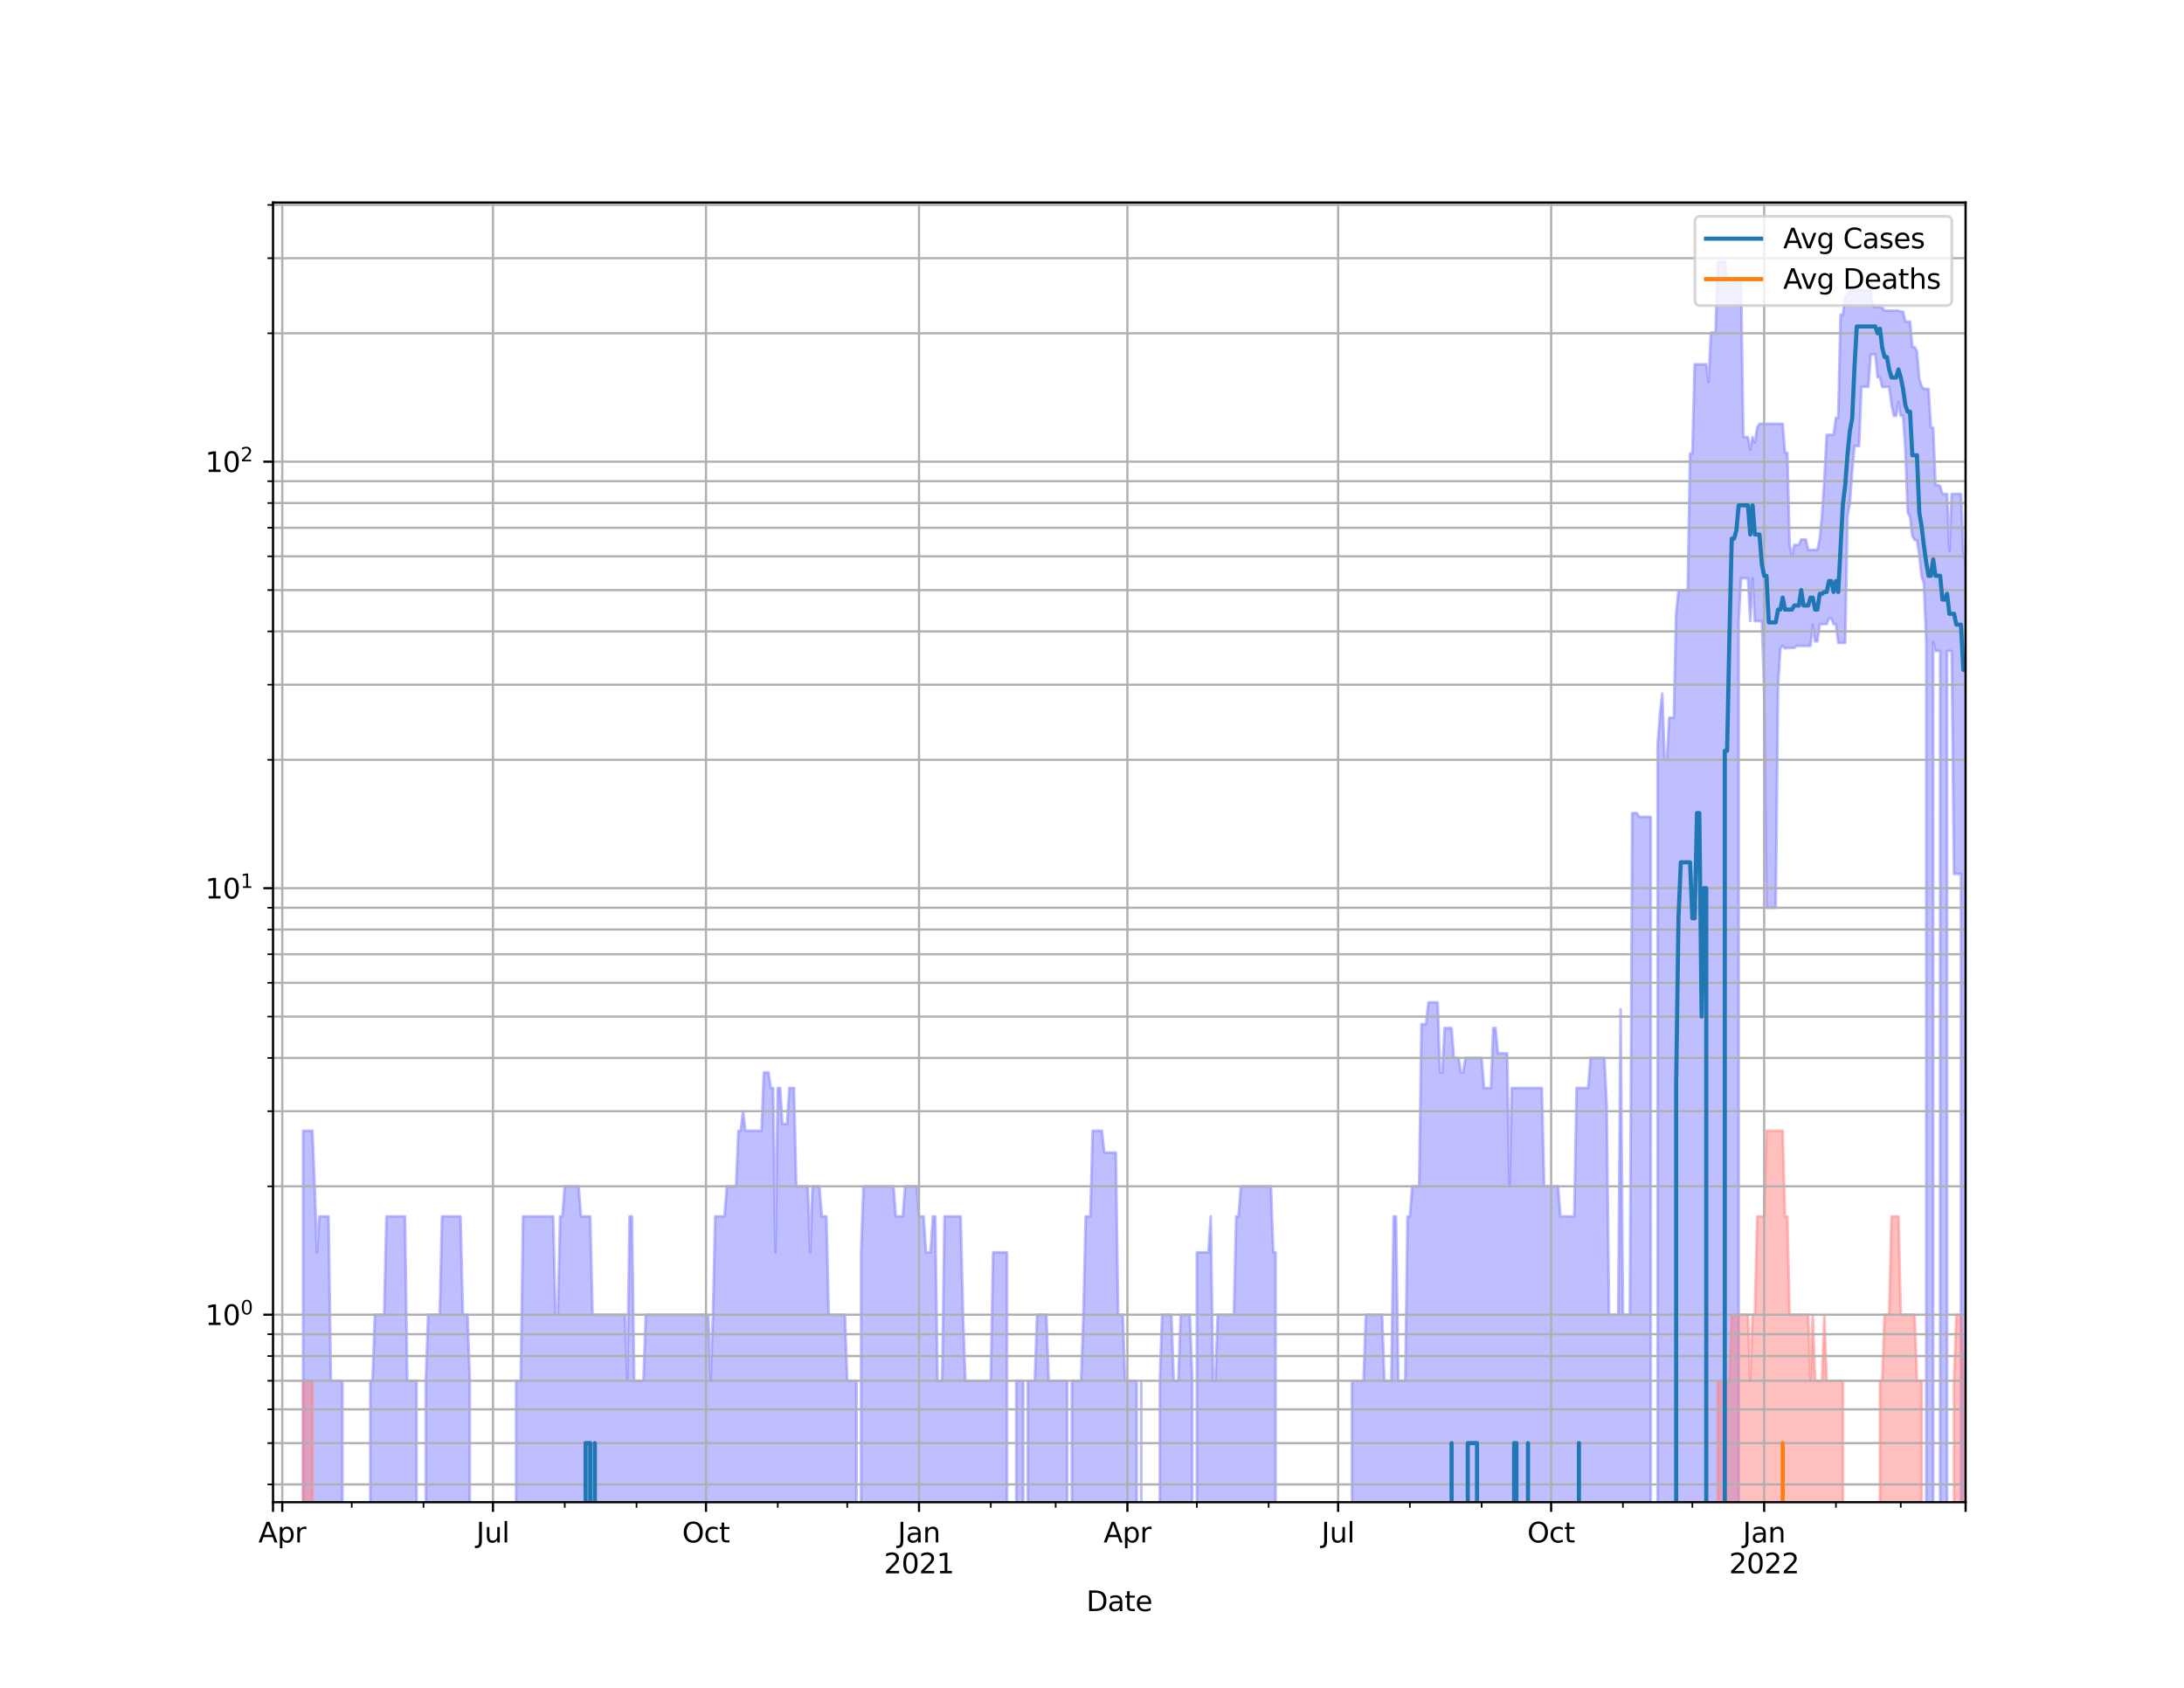 <?xml version="1.0" encoding="utf-8" standalone="no"?>
<!DOCTYPE svg PUBLIC "-//W3C//DTD SVG 1.1//EN"
  "http://www.w3.org/Graphics/SVG/1.1/DTD/svg11.dtd">
<svg height="612pt" version="1.1" viewBox="0 0 792 612" width="792pt" xmlns="http://www.w3.org/2000/svg" xmlns:xlink="http://www.w3.org/1999/xlink">
 <defs>
  <style type="text/css">*{stroke-linecap:butt;stroke-linejoin:round;}</style>
 </defs>
 <g id="figure_1">
  <g id="patch_1">
   <path d="M 0 612 
L 792 612 
L 792 0 
L 0 0 
z
" style="fill:#ffffff;"/>
  </g>
  <g id="axes_1">
   <g id="patch_2">
    <path d="M 99 544.68 
L 712.8 544.68 
L 712.8 73.44 
L 99 73.44 
z
" style="fill:#ffffff;"/>
   </g>
   <g id="PolyCollection_1">
    <path clip-path="url(#p68e2955192)" d="M 99 155127.308 
L 99 155127.308 
L 99.84 155127.308 
L 100.679 155127.308 
L 101.519 155127.308 
L 102.359 155127.308 
L 103.198 155127.308 
L 104.038 155127.308 
L 104.878 155127.308 
L 105.717 155127.308 
L 106.557 155127.308 
L 107.397 155127.308 
L 108.236 155127.308 
L 109.076 155127.308 
L 109.916 409.995 
L 110.755 409.995 
L 111.595 409.995 
L 112.435 409.995 
L 113.274 409.995 
L 114.114 430.151 
L 114.954 454.107 
L 115.793 441.066 
L 116.633 441.066 
L 117.473 441.066 
L 118.312 441.066 
L 119.152 441.066 
L 119.992 500.661 
L 120.831 500.661 
L 121.671 500.661 
L 122.511 500.661 
L 123.35 500.661 
L 124.19 500.661 
L 125.03 155127.308 
L 125.869 155127.308 
L 126.709 155127.308 
L 127.549 155127.308 
L 128.389 155127.308 
L 129.228 155127.308 
L 130.068 155127.308 
L 130.908 155127.308 
L 131.747 155127.308 
L 132.587 155127.308 
L 133.427 155127.308 
L 134.266 500.661 
L 135.106 500.661 
L 135.946 476.706 
L 136.785 476.706 
L 137.625 476.706 
L 138.465 476.706 
L 139.304 476.706 
L 140.144 441.066 
L 140.984 441.066 
L 141.823 441.066 
L 142.663 441.066 
L 143.503 441.066 
L 144.342 441.066 
L 145.182 441.066 
L 146.022 441.066 
L 146.861 441.066 
L 147.701 500.661 
L 148.541 500.661 
L 149.38 500.661 
L 150.22 500.661 
L 151.06 500.661 
L 151.899 155127.308 
L 152.739 155127.308 
L 153.579 155127.308 
L 154.418 500.661 
L 155.258 476.706 
L 156.098 476.706 
L 156.937 476.706 
L 157.777 476.706 
L 158.617 476.706 
L 159.456 476.706 
L 160.296 441.066 
L 161.136 441.066 
L 161.975 441.066 
L 162.815 441.066 
L 163.655 441.066 
L 164.494 441.066 
L 165.334 441.066 
L 166.174 441.066 
L 167.013 441.066 
L 167.853 476.706 
L 168.693 476.706 
L 169.532 476.706 
L 170.372 500.661 
L 171.212 155127.308 
L 172.051 155127.308 
L 172.891 155127.308 
L 173.731 155127.308 
L 174.57 155127.308 
L 175.41 155127.308 
L 176.25 155127.308 
L 177.089 155127.308 
L 177.929 155127.308 
L 178.769 155127.308 
L 179.608 155127.308 
L 180.448 155127.308 
L 181.288 155127.308 
L 182.127 155127.308 
L 182.967 155127.308 
L 183.807 155127.308 
L 184.647 155127.308 
L 185.486 155127.308 
L 186.326 155127.308 
L 187.166 500.661 
L 188.005 500.661 
L 188.845 500.661 
L 189.685 441.066 
L 190.524 441.066 
L 191.364 441.066 
L 192.204 441.066 
L 193.043 441.066 
L 193.883 441.066 
L 194.723 441.066 
L 195.562 441.066 
L 196.402 441.066 
L 197.242 441.066 
L 198.081 441.066 
L 198.921 441.066 
L 199.761 441.066 
L 200.6 441.066 
L 201.44 476.706 
L 202.28 476.706 
L 203.119 441.066 
L 203.959 441.066 
L 204.799 430.151 
L 205.638 430.151 
L 206.478 430.151 
L 207.318 430.151 
L 208.157 430.151 
L 208.997 430.151 
L 209.837 430.151 
L 210.676 441.066 
L 211.516 441.066 
L 212.356 441.066 
L 213.195 441.066 
L 214.035 441.066 
L 214.875 476.706 
L 215.714 476.706 
L 216.554 476.706 
L 217.394 476.706 
L 218.233 476.706 
L 219.073 476.706 
L 219.913 476.706 
L 220.752 476.706 
L 221.592 476.706 
L 222.432 476.706 
L 223.271 476.706 
L 224.111 476.706 
L 224.951 476.706 
L 225.79 476.706 
L 226.63 476.706 
L 227.47 500.661 
L 228.309 441.066 
L 229.149 441.066 
L 229.989 500.661 
L 230.828 500.661 
L 231.668 500.661 
L 232.508 500.661 
L 233.347 500.661 
L 234.187 476.706 
L 235.027 476.706 
L 235.866 476.706 
L 236.706 476.706 
L 237.546 476.706 
L 238.385 476.706 
L 239.225 476.706 
L 240.065 476.706 
L 240.905 476.706 
L 241.744 476.706 
L 242.584 476.706 
L 243.424 476.706 
L 244.263 476.706 
L 245.103 476.706 
L 245.943 476.706 
L 246.782 476.706 
L 247.622 476.706 
L 248.462 476.706 
L 249.301 476.706 
L 250.141 476.706 
L 250.981 476.706 
L 251.82 476.706 
L 252.66 476.706 
L 253.5 476.706 
L 254.339 476.706 
L 255.179 476.706 
L 256.019 476.706 
L 256.858 476.706 
L 257.698 500.661 
L 258.538 476.706 
L 259.377 441.066 
L 260.217 441.066 
L 261.057 441.066 
L 261.896 441.066 
L 262.736 441.066 
L 263.576 430.151 
L 264.415 430.151 
L 265.255 430.151 
L 266.095 430.151 
L 266.934 430.151 
L 267.774 409.995 
L 268.614 409.995 
L 269.453 402.918 
L 270.293 409.995 
L 271.133 409.995 
L 271.972 409.995 
L 272.812 409.995 
L 273.652 409.995 
L 274.491 409.995 
L 275.331 409.995 
L 276.171 409.995 
L 277.01 388.833 
L 277.85 388.833 
L 278.69 388.833 
L 279.529 394.512 
L 280.369 394.512 
L 281.209 454.107 
L 282.048 394.512 
L 282.888 394.512 
L 283.728 407.552 
L 284.567 407.552 
L 285.407 407.552 
L 286.247 394.512 
L 287.086 394.512 
L 287.926 394.512 
L 288.766 430.151 
L 289.605 430.151 
L 290.445 430.151 
L 291.285 430.151 
L 292.124 430.151 
L 292.964 430.151 
L 293.804 454.107 
L 294.644 430.151 
L 295.483 430.151 
L 296.323 430.151 
L 297.163 430.151 
L 298.002 441.066 
L 298.842 441.066 
L 299.682 441.066 
L 300.521 476.706 
L 301.361 476.706 
L 302.201 476.706 
L 303.04 476.706 
L 303.88 476.706 
L 304.72 476.706 
L 305.559 476.706 
L 306.399 476.706 
L 307.239 500.661 
L 308.078 500.661 
L 308.918 500.661 
L 309.758 500.661 
L 310.597 500.661 
L 311.437 155127.308 
L 312.277 454.107 
L 313.116 430.151 
L 313.956 430.151 
L 314.796 430.151 
L 315.635 430.151 
L 316.475 430.151 
L 317.315 430.151 
L 318.154 430.151 
L 318.994 430.151 
L 319.834 430.151 
L 320.673 430.151 
L 321.513 430.151 
L 322.353 430.151 
L 323.192 430.151 
L 324.032 430.151 
L 324.872 441.066 
L 325.711 441.066 
L 326.551 441.066 
L 327.391 441.066 
L 328.23 430.151 
L 329.07 430.151 
L 329.91 430.151 
L 330.749 430.151 
L 331.589 430.151 
L 332.429 430.151 
L 333.268 441.066 
L 334.108 441.066 
L 334.948 441.066 
L 335.787 454.107 
L 336.627 454.107 
L 337.467 454.107 
L 338.306 441.066 
L 339.146 441.066 
L 339.986 500.661 
L 340.825 500.661 
L 341.665 500.661 
L 342.505 441.066 
L 343.344 441.066 
L 344.184 441.066 
L 345.024 441.066 
L 345.863 441.066 
L 346.703 441.066 
L 347.543 441.066 
L 348.382 441.066 
L 349.222 476.706 
L 350.062 500.661 
L 350.902 500.661 
L 351.741 500.661 
L 352.581 500.661 
L 353.421 500.661 
L 354.26 500.661 
L 355.1 500.661 
L 355.94 500.661 
L 356.779 500.661 
L 357.619 500.661 
L 358.459 500.661 
L 359.298 500.661 
L 360.138 454.107 
L 360.978 454.107 
L 361.817 454.107 
L 362.657 454.107 
L 363.497 454.107 
L 364.336 454.107 
L 365.176 454.107 
L 366.016 155127.308 
L 366.855 155127.308 
L 367.695 155127.308 
L 368.535 500.661 
L 369.374 500.661 
L 370.214 500.661 
L 371.054 500.661 
L 371.893 155127.308 
L 372.733 500.661 
L 373.573 500.661 
L 374.412 500.661 
L 375.252 500.661 
L 376.092 476.706 
L 376.931 476.706 
L 377.771 476.706 
L 378.611 476.706 
L 379.45 476.706 
L 380.29 500.661 
L 381.13 500.661 
L 381.969 500.661 
L 382.809 500.661 
L 383.649 500.661 
L 384.488 500.661 
L 385.328 500.661 
L 386.168 500.661 
L 387.007 500.661 
L 387.847 155127.308 
L 388.687 500.661 
L 389.526 500.661 
L 390.366 500.661 
L 391.206 500.661 
L 392.045 500.661 
L 392.885 476.706 
L 393.725 441.066 
L 394.564 441.066 
L 395.404 441.066 
L 396.244 409.995 
L 397.083 409.995 
L 397.923 409.995 
L 398.763 409.995 
L 399.602 409.995 
L 400.442 417.906 
L 401.282 417.906 
L 402.121 417.906 
L 402.961 417.906 
L 403.801 417.906 
L 404.64 417.906 
L 405.48 476.706 
L 406.32 476.706 
L 407.16 476.706 
L 407.999 500.661 
L 408.839 500.661 
L 409.679 500.661 
L 410.518 500.661 
L 411.358 500.661 
L 412.198 500.661 
L 413.037 155127.308 
L 413.877 500.661 
L 414.717 155127.308 
L 415.556 155127.308 
L 416.396 155127.308 
L 417.236 155127.308 
L 418.075 155127.308 
L 418.915 155127.308 
L 419.755 155127.308 
L 420.594 500.661 
L 421.434 476.706 
L 422.274 476.706 
L 423.113 476.706 
L 423.953 476.706 
L 424.793 476.706 
L 425.632 500.661 
L 426.472 500.661 
L 427.312 500.661 
L 428.151 476.706 
L 428.991 476.706 
L 429.831 476.706 
L 430.67 476.706 
L 431.51 476.706 
L 432.35 500.661 
L 433.189 155127.308 
L 434.029 454.107 
L 434.869 454.107 
L 435.708 454.107 
L 436.548 454.107 
L 437.388 454.107 
L 438.227 454.107 
L 439.067 441.066 
L 439.907 500.661 
L 440.746 500.661 
L 441.586 476.706 
L 442.426 476.706 
L 443.265 476.706 
L 444.105 476.706 
L 444.945 476.706 
L 445.784 476.706 
L 446.624 476.706 
L 447.464 476.706 
L 448.303 441.066 
L 449.143 441.066 
L 449.983 430.151 
L 450.822 430.151 
L 451.662 430.151 
L 452.502 430.151 
L 453.341 430.151 
L 454.181 430.151 
L 455.021 430.151 
L 455.86 430.151 
L 456.7 430.151 
L 457.54 430.151 
L 458.379 430.151 
L 459.219 430.151 
L 460.059 430.151 
L 460.898 430.151 
L 461.738 454.107 
L 462.578 454.107 
L 463.418 155127.308 
L 464.257 155127.308 
L 465.097 155127.308 
L 465.937 155127.308 
L 466.776 155127.308 
L 467.616 155127.308 
L 468.456 155127.308 
L 469.295 155127.308 
L 470.135 155127.308 
L 470.975 155127.308 
L 471.814 155127.308 
L 472.654 155127.308 
L 473.494 155127.308 
L 474.333 155127.308 
L 475.173 155127.308 
L 476.013 155127.308 
L 476.852 155127.308 
L 477.692 155127.308 
L 478.532 155127.308 
L 479.371 155127.308 
L 480.211 155127.308 
L 481.051 155127.308 
L 481.89 155127.308 
L 482.73 155127.308 
L 483.57 155127.308 
L 484.409 155127.308 
L 485.249 155127.308 
L 486.089 155127.308 
L 486.928 155127.308 
L 487.768 155127.308 
L 488.608 155127.308 
L 489.447 155127.308 
L 490.287 500.661 
L 491.127 500.661 
L 491.966 500.661 
L 492.806 500.661 
L 493.646 500.661 
L 494.485 500.661 
L 495.325 476.706 
L 496.165 476.706 
L 497.004 476.706 
L 497.844 476.706 
L 498.684 476.706 
L 499.523 476.706 
L 500.363 476.706 
L 501.203 476.706 
L 502.042 500.661 
L 502.882 500.661 
L 503.722 500.661 
L 504.561 500.661 
L 505.401 441.066 
L 506.241 441.066 
L 507.08 500.661 
L 507.92 500.661 
L 508.76 500.661 
L 509.599 500.661 
L 510.439 441.066 
L 511.279 441.066 
L 512.118 430.151 
L 512.958 430.151 
L 513.798 430.151 
L 514.637 430.151 
L 515.477 371.351 
L 516.317 371.351 
L 517.156 371.351 
L 517.996 363.44 
L 518.836 363.44 
L 519.676 363.44 
L 520.515 363.44 
L 521.355 363.44 
L 522.195 388.833 
L 523.034 388.833 
L 523.874 372.765 
L 524.714 372.765 
L 525.553 372.765 
L 526.393 372.765 
L 527.233 383.597 
L 528.072 383.597 
L 528.912 383.597 
L 529.752 388.833 
L 530.591 388.833 
L 531.431 383.597 
L 532.271 383.597 
L 533.11 383.597 
L 533.95 383.597 
L 534.79 383.597 
L 535.629 383.597 
L 536.469 383.597 
L 537.309 383.597 
L 538.148 394.512 
L 538.988 394.512 
L 539.828 394.512 
L 540.667 394.512 
L 541.507 372.765 
L 542.347 372.765 
L 543.186 381.938 
L 544.026 381.938 
L 544.866 381.938 
L 545.705 381.938 
L 546.545 381.938 
L 547.385 430.151 
L 548.224 394.512 
L 549.064 394.512 
L 549.904 394.512 
L 550.743 394.512 
L 551.583 394.512 
L 552.423 394.512 
L 553.262 394.512 
L 554.102 394.512 
L 554.942 394.512 
L 555.781 394.512 
L 556.621 394.512 
L 557.461 394.512 
L 558.3 394.512 
L 559.14 394.512 
L 559.98 430.151 
L 560.819 430.151 
L 561.659 430.151 
L 562.499 430.151 
L 563.338 430.151 
L 564.178 430.151 
L 565.018 430.151 
L 565.857 441.066 
L 566.697 441.066 
L 567.537 441.066 
L 568.376 441.066 
L 569.216 441.066 
L 570.056 441.066 
L 570.895 441.066 
L 571.735 394.512 
L 572.575 394.512 
L 573.415 394.512 
L 574.254 394.512 
L 575.094 394.512 
L 575.934 394.512 
L 576.773 383.597 
L 577.613 383.597 
L 578.453 383.597 
L 579.292 383.597 
L 580.132 383.597 
L 580.972 383.597 
L 581.811 383.597 
L 582.651 400.716 
L 583.491 476.706 
L 584.33 476.706 
L 585.17 476.706 
L 586.01 476.706 
L 586.849 476.706 
L 587.689 365.975 
L 588.529 476.706 
L 589.368 476.706 
L 590.208 476.706 
L 591.048 476.706 
L 591.887 294.822 
L 592.727 294.822 
L 593.567 294.822 
L 594.406 296.179 
L 595.246 296.179 
L 596.086 296.179 
L 596.925 296.179 
L 597.765 296.179 
L 598.605 296.179 
L 599.444 155127.308 
L 600.284 155127.308 
L 601.124 270.021 
L 601.963 258.92 
L 602.803 251.478 
L 603.643 275.5 
L 604.482 275.5 
L 605.322 260.245 
L 606.162 260.245 
L 607.001 260.245 
L 607.841 222.24 
L 608.681 214.093 
L 609.52 214.093 
L 610.36 214.093 
L 611.2 214.093 
L 612.039 214.093 
L 612.879 164.448 
L 613.719 164.448 
L 614.558 132.082 
L 615.398 132.082 
L 616.238 132.082 
L 617.077 132.082 
L 617.917 132.082 
L 618.757 132.082 
L 619.596 138.579 
L 620.436 120.615 
L 621.276 120.615 
L 622.115 120.615 
L 622.955 94.86 
L 623.795 94.86 
L 624.634 94.86 
L 625.474 94.86 
L 626.314 101.848 
L 627.153 101.394 
L 627.993 101.394 
L 628.833 101.394 
L 629.673 101.394 
L 630.512 101.394 
L 631.352 101.394 
L 632.192 158.486 
L 633.031 158.486 
L 633.871 158.486 
L 634.711 163.049 
L 635.55 158.486 
L 636.39 160.456 
L 637.23 155.047 
L 638.069 153.664 
L 638.909 153.664 
L 639.749 153.664 
L 640.588 153.664 
L 641.428 153.664 
L 642.268 153.664 
L 643.107 153.664 
L 643.947 153.664 
L 644.787 153.664 
L 645.626 153.664 
L 646.466 153.664 
L 647.306 164.191 
L 648.145 164.191 
L 648.985 197.589 
L 649.825 201.602 
L 650.664 197.589 
L 651.504 197.589 
L 652.344 197.589 
L 653.183 195.618 
L 654.023 195.618 
L 654.863 195.618 
L 655.702 199.403 
L 656.542 199.403 
L 657.382 199.403 
L 658.221 199.403 
L 659.061 199.403 
L 659.901 195.312 
L 660.74 186.637 
L 661.58 173.812 
L 662.42 157.668 
L 663.259 157.668 
L 664.099 157.668 
L 664.939 157.668 
L 665.778 151.457 
L 666.618 151.457 
L 667.458 114.113 
L 668.297 114.113 
L 669.137 107.522 
L 669.977 106.946 
L 670.816 105.407 
L 671.656 105.327 
L 672.496 105.327 
L 673.335 105.327 
L 674.175 105.327 
L 675.015 105.327 
L 675.854 105.327 
L 676.694 105.327 
L 677.534 105.327 
L 678.373 105.327 
L 679.213 111.259 
L 680.053 111.259 
L 680.892 111.259 
L 681.732 111.259 
L 682.572 111.609 
L 683.411 112.641 
L 684.251 112.641 
L 685.091 112.641 
L 685.931 112.641 
L 686.77 112.641 
L 687.61 112.641 
L 688.45 112.641 
L 689.289 112.999 
L 690.129 112.999 
L 690.969 116.62 
L 691.808 116.62 
L 692.648 116.62 
L 693.488 125.832 
L 694.327 125.832 
L 695.167 127.369 
L 696.007 137.365 
L 696.846 140.082 
L 697.686 141.028 
L 698.526 141.028 
L 699.365 141.028 
L 700.205 154.991 
L 701.045 154.991 
L 701.884 175.838 
L 702.724 175.838 
L 703.564 176.296 
L 704.403 179.115 
L 705.243 179.115 
L 706.083 179.115 
L 706.922 199.728 
L 707.762 179.115 
L 708.602 179.115 
L 709.441 179.115 
L 710.281 179.115 
L 711.121 179.115 
L 711.96 199.728 
L 712.8 204.222 
L 712.8 155127.308 
L 712.8 155127.308 
L 711.96 155127.308 
L 711.121 316.886 
L 710.281 316.886 
L 709.441 316.886 
L 708.602 316.886 
L 707.762 236.022 
L 706.922 236.022 
L 706.083 236.022 
L 705.243 155127.308 
L 704.403 155127.308 
L 703.564 236.022 
L 702.724 236.022 
L 701.884 236.022 
L 701.045 232.745 
L 700.205 155127.308 
L 699.365 155127.308 
L 698.526 232.745 
L 697.686 211.454 
L 696.846 209.164 
L 696.007 201.267 
L 695.167 195.823 
L 694.327 195.823 
L 693.488 194.402 
L 692.648 187.446 
L 691.808 185.837 
L 690.969 163.112 
L 690.129 150.772 
L 689.289 150.772 
L 688.45 145.723 
L 687.61 150.772 
L 686.77 150.772 
L 685.931 146.654 
L 685.091 140.306 
L 684.251 140.306 
L 683.411 140.306 
L 682.572 140.306 
L 681.732 136.852 
L 680.892 136.852 
L 680.053 128.413 
L 679.213 128.564 
L 678.373 128.564 
L 677.534 140.261 
L 676.694 140.261 
L 675.854 140.261 
L 675.015 140.261 
L 674.175 161.74 
L 673.335 161.74 
L 672.496 161.74 
L 671.656 171.275 
L 670.816 182.476 
L 669.977 187.175 
L 669.137 233.102 
L 668.297 233.102 
L 667.458 233.102 
L 666.618 233.102 
L 665.778 226.312 
L 664.939 226.312 
L 664.099 224.245 
L 663.259 224.245 
L 662.42 226.312 
L 661.58 226.312 
L 660.74 226.312 
L 659.901 226.312 
L 659.061 232.568 
L 658.221 232.568 
L 657.382 226.473 
L 656.542 234.182 
L 655.702 234.182 
L 654.863 234.182 
L 654.023 234.182 
L 653.183 234.182 
L 652.344 234.182 
L 651.504 234.182 
L 650.664 234.912 
L 649.825 234.912 
L 648.985 234.912 
L 648.145 234.912 
L 647.306 235.096 
L 646.466 234.182 
L 645.626 235.096 
L 644.787 248.717 
L 643.947 329.131 
L 643.107 329.131 
L 642.268 329.131 
L 641.428 329.131 
L 640.588 329.131 
L 639.749 251.01 
L 638.909 225.191 
L 638.069 225.191 
L 637.23 225.191 
L 636.39 225.191 
L 635.55 209.666 
L 634.711 225.191 
L 633.871 209.666 
L 633.031 209.666 
L 632.192 209.666 
L 631.352 209.666 
L 630.512 225.191 
L 629.673 155127.308 
L 628.833 155127.308 
L 627.993 155127.308 
L 627.153 155127.308 
L 626.314 155127.308 
L 625.474 155127.308 
L 624.634 155127.308 
L 623.795 155127.308 
L 622.955 155127.308 
L 622.115 155127.308 
L 621.276 155127.308 
L 620.436 155127.308 
L 619.596 155127.308 
L 618.757 155127.308 
L 617.917 155127.308 
L 617.077 155127.308 
L 616.238 155127.308 
L 615.398 155127.308 
L 614.558 155127.308 
L 613.719 155127.308 
L 612.879 155127.308 
L 612.039 155127.308 
L 611.2 155127.308 
L 610.36 155127.308 
L 609.52 155127.308 
L 608.681 155127.308 
L 607.841 155127.308 
L 607.001 155127.308 
L 606.162 155127.308 
L 605.322 155127.308 
L 604.482 155127.308 
L 603.643 155127.308 
L 602.803 155127.308 
L 601.963 155127.308 
L 601.124 155127.308 
L 600.284 155127.308 
L 599.444 155127.308 
L 598.605 155127.308 
L 597.765 155127.308 
L 596.925 155127.308 
L 596.086 155127.308 
L 595.246 155127.308 
L 594.406 155127.308 
L 593.567 155127.308 
L 592.727 155127.308 
L 591.887 155127.308 
L 591.048 155127.308 
L 590.208 155127.308 
L 589.368 155127.308 
L 588.529 155127.308 
L 587.689 155127.308 
L 586.849 155127.308 
L 586.01 155127.308 
L 585.17 155127.308 
L 584.33 155127.308 
L 583.491 155127.308 
L 582.651 155127.308 
L 581.811 155127.308 
L 580.972 155127.308 
L 580.132 155127.308 
L 579.292 155127.308 
L 578.453 155127.308 
L 577.613 155127.308 
L 576.773 155127.308 
L 575.934 155127.308 
L 575.094 155127.308 
L 574.254 155127.308 
L 573.415 155127.308 
L 572.575 155127.308 
L 571.735 155127.308 
L 570.895 155127.308 
L 570.056 155127.308 
L 569.216 155127.308 
L 568.376 155127.308 
L 567.537 155127.308 
L 566.697 155127.308 
L 565.857 155127.308 
L 565.018 155127.308 
L 564.178 155127.308 
L 563.338 155127.308 
L 562.499 155127.308 
L 561.659 155127.308 
L 560.819 155127.308 
L 559.98 155127.308 
L 559.14 155127.308 
L 558.3 155127.308 
L 557.461 155127.308 
L 556.621 155127.308 
L 555.781 155127.308 
L 554.942 155127.308 
L 554.102 155127.308 
L 553.262 155127.308 
L 552.423 155127.308 
L 551.583 155127.308 
L 550.743 155127.308 
L 549.904 155127.308 
L 549.064 155127.308 
L 548.224 155127.308 
L 547.385 155127.308 
L 546.545 155127.308 
L 545.705 155127.308 
L 544.866 155127.308 
L 544.026 155127.308 
L 543.186 155127.308 
L 542.347 155127.308 
L 541.507 155127.308 
L 540.667 155127.308 
L 539.828 155127.308 
L 538.988 155127.308 
L 538.148 155127.308 
L 537.309 155127.308 
L 536.469 155127.308 
L 535.629 155127.308 
L 534.79 155127.308 
L 533.95 155127.308 
L 533.11 155127.308 
L 532.271 155127.308 
L 531.431 155127.308 
L 530.591 155127.308 
L 529.752 155127.308 
L 528.912 155127.308 
L 528.072 155127.308 
L 527.233 155127.308 
L 526.393 155127.308 
L 525.553 155127.308 
L 524.714 155127.308 
L 523.874 155127.308 
L 523.034 155127.308 
L 522.195 155127.308 
L 521.355 155127.308 
L 520.515 155127.308 
L 519.676 155127.308 
L 518.836 155127.308 
L 517.996 155127.308 
L 517.156 155127.308 
L 516.317 155127.308 
L 515.477 155127.308 
L 514.637 155127.308 
L 513.798 155127.308 
L 512.958 155127.308 
L 512.118 155127.308 
L 511.279 155127.308 
L 510.439 155127.308 
L 509.599 155127.308 
L 508.76 155127.308 
L 507.92 155127.308 
L 507.08 155127.308 
L 506.241 155127.308 
L 505.401 155127.308 
L 504.561 155127.308 
L 503.722 155127.308 
L 502.882 155127.308 
L 502.042 155127.308 
L 501.203 155127.308 
L 500.363 155127.308 
L 499.523 155127.308 
L 498.684 155127.308 
L 497.844 155127.308 
L 497.004 155127.308 
L 496.165 155127.308 
L 495.325 155127.308 
L 494.485 155127.308 
L 493.646 155127.308 
L 492.806 155127.308 
L 491.966 155127.308 
L 491.127 155127.308 
L 490.287 155127.308 
L 489.447 155127.308 
L 488.608 155127.308 
L 487.768 155127.308 
L 486.928 155127.308 
L 486.089 155127.308 
L 485.249 155127.308 
L 484.409 155127.308 
L 483.57 155127.308 
L 482.73 155127.308 
L 481.89 155127.308 
L 481.051 155127.308 
L 480.211 155127.308 
L 479.371 155127.308 
L 478.532 155127.308 
L 477.692 155127.308 
L 476.852 155127.308 
L 476.013 155127.308 
L 475.173 155127.308 
L 474.333 155127.308 
L 473.494 155127.308 
L 472.654 155127.308 
L 471.814 155127.308 
L 470.975 155127.308 
L 470.135 155127.308 
L 469.295 155127.308 
L 468.456 155127.308 
L 467.616 155127.308 
L 466.776 155127.308 
L 465.937 155127.308 
L 465.097 155127.308 
L 464.257 155127.308 
L 463.418 155127.308 
L 462.578 155127.308 
L 461.738 155127.308 
L 460.898 155127.308 
L 460.059 155127.308 
L 459.219 155127.308 
L 458.379 155127.308 
L 457.54 155127.308 
L 456.7 155127.308 
L 455.86 155127.308 
L 455.021 155127.308 
L 454.181 155127.308 
L 453.341 155127.308 
L 452.502 155127.308 
L 451.662 155127.308 
L 450.822 155127.308 
L 449.983 155127.308 
L 449.143 155127.308 
L 448.303 155127.308 
L 447.464 155127.308 
L 446.624 155127.308 
L 445.784 155127.308 
L 444.945 155127.308 
L 444.105 155127.308 
L 443.265 155127.308 
L 442.426 155127.308 
L 441.586 155127.308 
L 440.746 155127.308 
L 439.907 155127.308 
L 439.067 155127.308 
L 438.227 155127.308 
L 437.388 155127.308 
L 436.548 155127.308 
L 435.708 155127.308 
L 434.869 155127.308 
L 434.029 155127.308 
L 433.189 155127.308 
L 432.35 155127.308 
L 431.51 155127.308 
L 430.67 155127.308 
L 429.831 155127.308 
L 428.991 155127.308 
L 428.151 155127.308 
L 427.312 155127.308 
L 426.472 155127.308 
L 425.632 155127.308 
L 424.793 155127.308 
L 423.953 155127.308 
L 423.113 155127.308 
L 422.274 155127.308 
L 421.434 155127.308 
L 420.594 155127.308 
L 419.755 155127.308 
L 418.915 155127.308 
L 418.075 155127.308 
L 417.236 155127.308 
L 416.396 155127.308 
L 415.556 155127.308 
L 414.717 155127.308 
L 413.877 155127.308 
L 413.037 155127.308 
L 412.198 155127.308 
L 411.358 155127.308 
L 410.518 155127.308 
L 409.679 155127.308 
L 408.839 155127.308 
L 407.999 155127.308 
L 407.16 155127.308 
L 406.32 155127.308 
L 405.48 155127.308 
L 404.64 155127.308 
L 403.801 155127.308 
L 402.961 155127.308 
L 402.121 155127.308 
L 401.282 155127.308 
L 400.442 155127.308 
L 399.602 155127.308 
L 398.763 155127.308 
L 397.923 155127.308 
L 397.083 155127.308 
L 396.244 155127.308 
L 395.404 155127.308 
L 394.564 155127.308 
L 393.725 155127.308 
L 392.885 155127.308 
L 392.045 155127.308 
L 391.206 155127.308 
L 390.366 155127.308 
L 389.526 155127.308 
L 388.687 155127.308 
L 387.847 155127.308 
L 387.007 155127.308 
L 386.168 155127.308 
L 385.328 155127.308 
L 384.488 155127.308 
L 383.649 155127.308 
L 382.809 155127.308 
L 381.969 155127.308 
L 381.13 155127.308 
L 380.29 155127.308 
L 379.45 155127.308 
L 378.611 155127.308 
L 377.771 155127.308 
L 376.931 155127.308 
L 376.092 155127.308 
L 375.252 155127.308 
L 374.412 155127.308 
L 373.573 155127.308 
L 372.733 155127.308 
L 371.893 155127.308 
L 371.054 155127.308 
L 370.214 155127.308 
L 369.374 155127.308 
L 368.535 155127.308 
L 367.695 155127.308 
L 366.855 155127.308 
L 366.016 155127.308 
L 365.176 155127.308 
L 364.336 155127.308 
L 363.497 155127.308 
L 362.657 155127.308 
L 361.817 155127.308 
L 360.978 155127.308 
L 360.138 155127.308 
L 359.298 155127.308 
L 358.459 155127.308 
L 357.619 155127.308 
L 356.779 155127.308 
L 355.94 155127.308 
L 355.1 155127.308 
L 354.26 155127.308 
L 353.421 155127.308 
L 352.581 155127.308 
L 351.741 155127.308 
L 350.902 155127.308 
L 350.062 155127.308 
L 349.222 155127.308 
L 348.382 155127.308 
L 347.543 155127.308 
L 346.703 155127.308 
L 345.863 155127.308 
L 345.024 155127.308 
L 344.184 155127.308 
L 343.344 155127.308 
L 342.505 155127.308 
L 341.665 155127.308 
L 340.825 155127.308 
L 339.986 155127.308 
L 339.146 155127.308 
L 338.306 155127.308 
L 337.467 155127.308 
L 336.627 155127.308 
L 335.787 155127.308 
L 334.948 155127.308 
L 334.108 155127.308 
L 333.268 155127.308 
L 332.429 155127.308 
L 331.589 155127.308 
L 330.749 155127.308 
L 329.91 155127.308 
L 329.07 155127.308 
L 328.23 155127.308 
L 327.391 155127.308 
L 326.551 155127.308 
L 325.711 155127.308 
L 324.872 155127.308 
L 324.032 155127.308 
L 323.192 155127.308 
L 322.353 155127.308 
L 321.513 155127.308 
L 320.673 155127.308 
L 319.834 155127.308 
L 318.994 155127.308 
L 318.154 155127.308 
L 317.315 155127.308 
L 316.475 155127.308 
L 315.635 155127.308 
L 314.796 155127.308 
L 313.956 155127.308 
L 313.116 155127.308 
L 312.277 155127.308 
L 311.437 155127.308 
L 310.597 155127.308 
L 309.758 155127.308 
L 308.918 155127.308 
L 308.078 155127.308 
L 307.239 155127.308 
L 306.399 155127.308 
L 305.559 155127.308 
L 304.72 155127.308 
L 303.88 155127.308 
L 303.04 155127.308 
L 302.201 155127.308 
L 301.361 155127.308 
L 300.521 155127.308 
L 299.682 155127.308 
L 298.842 155127.308 
L 298.002 155127.308 
L 297.163 155127.308 
L 296.323 155127.308 
L 295.483 155127.308 
L 294.644 155127.308 
L 293.804 155127.308 
L 292.964 155127.308 
L 292.124 155127.308 
L 291.285 155127.308 
L 290.445 155127.308 
L 289.605 155127.308 
L 288.766 155127.308 
L 287.926 155127.308 
L 287.086 155127.308 
L 286.247 155127.308 
L 285.407 155127.308 
L 284.567 155127.308 
L 283.728 155127.308 
L 282.888 155127.308 
L 282.048 155127.308 
L 281.209 155127.308 
L 280.369 155127.308 
L 279.529 155127.308 
L 278.69 155127.308 
L 277.85 155127.308 
L 277.01 155127.308 
L 276.171 155127.308 
L 275.331 155127.308 
L 274.491 155127.308 
L 273.652 155127.308 
L 272.812 155127.308 
L 271.972 155127.308 
L 271.133 155127.308 
L 270.293 155127.308 
L 269.453 155127.308 
L 268.614 155127.308 
L 267.774 155127.308 
L 266.934 155127.308 
L 266.095 155127.308 
L 265.255 155127.308 
L 264.415 155127.308 
L 263.576 155127.308 
L 262.736 155127.308 
L 261.896 155127.308 
L 261.057 155127.308 
L 260.217 155127.308 
L 259.377 155127.308 
L 258.538 155127.308 
L 257.698 155127.308 
L 256.858 155127.308 
L 256.019 155127.308 
L 255.179 155127.308 
L 254.339 155127.308 
L 253.5 155127.308 
L 252.66 155127.308 
L 251.82 155127.308 
L 250.981 155127.308 
L 250.141 155127.308 
L 249.301 155127.308 
L 248.462 155127.308 
L 247.622 155127.308 
L 246.782 155127.308 
L 245.943 155127.308 
L 245.103 155127.308 
L 244.263 155127.308 
L 243.424 155127.308 
L 242.584 155127.308 
L 241.744 155127.308 
L 240.905 155127.308 
L 240.065 155127.308 
L 239.225 155127.308 
L 238.385 155127.308 
L 237.546 155127.308 
L 236.706 155127.308 
L 235.866 155127.308 
L 235.027 155127.308 
L 234.187 155127.308 
L 233.347 155127.308 
L 232.508 155127.308 
L 231.668 155127.308 
L 230.828 155127.308 
L 229.989 155127.308 
L 229.149 155127.308 
L 228.309 155127.308 
L 227.47 155127.308 
L 226.63 155127.308 
L 225.79 155127.308 
L 224.951 155127.308 
L 224.111 155127.308 
L 223.271 155127.308 
L 222.432 155127.308 
L 221.592 155127.308 
L 220.752 155127.308 
L 219.913 155127.308 
L 219.073 155127.308 
L 218.233 155127.308 
L 217.394 155127.308 
L 216.554 155127.308 
L 215.714 155127.308 
L 214.875 155127.308 
L 214.035 155127.308 
L 213.195 155127.308 
L 212.356 155127.308 
L 211.516 155127.308 
L 210.676 155127.308 
L 209.837 155127.308 
L 208.997 155127.308 
L 208.157 155127.308 
L 207.318 155127.308 
L 206.478 155127.308 
L 205.638 155127.308 
L 204.799 155127.308 
L 203.959 155127.308 
L 203.119 155127.308 
L 202.28 155127.308 
L 201.44 155127.308 
L 200.6 155127.308 
L 199.761 155127.308 
L 198.921 155127.308 
L 198.081 155127.308 
L 197.242 155127.308 
L 196.402 155127.308 
L 195.562 155127.308 
L 194.723 155127.308 
L 193.883 155127.308 
L 193.043 155127.308 
L 192.204 155127.308 
L 191.364 155127.308 
L 190.524 155127.308 
L 189.685 155127.308 
L 188.845 155127.308 
L 188.005 155127.308 
L 187.166 155127.308 
L 186.326 155127.308 
L 185.486 155127.308 
L 184.647 155127.308 
L 183.807 155127.308 
L 182.967 155127.308 
L 182.127 155127.308 
L 181.288 155127.308 
L 180.448 155127.308 
L 179.608 155127.308 
L 178.769 155127.308 
L 177.929 155127.308 
L 177.089 155127.308 
L 176.25 155127.308 
L 175.41 155127.308 
L 174.57 155127.308 
L 173.731 155127.308 
L 172.891 155127.308 
L 172.051 155127.308 
L 171.212 155127.308 
L 170.372 155127.308 
L 169.532 155127.308 
L 168.693 155127.308 
L 167.853 155127.308 
L 167.013 155127.308 
L 166.174 155127.308 
L 165.334 155127.308 
L 164.494 155127.308 
L 163.655 155127.308 
L 162.815 155127.308 
L 161.975 155127.308 
L 161.136 155127.308 
L 160.296 155127.308 
L 159.456 155127.308 
L 158.617 155127.308 
L 157.777 155127.308 
L 156.937 155127.308 
L 156.098 155127.308 
L 155.258 155127.308 
L 154.418 155127.308 
L 153.579 155127.308 
L 152.739 155127.308 
L 151.899 155127.308 
L 151.06 155127.308 
L 150.22 155127.308 
L 149.38 155127.308 
L 148.541 155127.308 
L 147.701 155127.308 
L 146.861 155127.308 
L 146.022 155127.308 
L 145.182 155127.308 
L 144.342 155127.308 
L 143.503 155127.308 
L 142.663 155127.308 
L 141.823 155127.308 
L 140.984 155127.308 
L 140.144 155127.308 
L 139.304 155127.308 
L 138.465 155127.308 
L 137.625 155127.308 
L 136.785 155127.308 
L 135.946 155127.308 
L 135.106 155127.308 
L 134.266 155127.308 
L 133.427 155127.308 
L 132.587 155127.308 
L 131.747 155127.308 
L 130.908 155127.308 
L 130.068 155127.308 
L 129.228 155127.308 
L 128.389 155127.308 
L 127.549 155127.308 
L 126.709 155127.308 
L 125.869 155127.308 
L 125.03 155127.308 
L 124.19 155127.308 
L 123.35 155127.308 
L 122.511 155127.308 
L 121.671 155127.308 
L 120.831 155127.308 
L 119.992 155127.308 
L 119.152 155127.308 
L 118.312 155127.308 
L 117.473 155127.308 
L 116.633 155127.308 
L 115.793 155127.308 
L 114.954 155127.308 
L 114.114 155127.308 
L 113.274 155127.308 
L 112.435 155127.308 
L 111.595 155127.308 
L 110.755 155127.308 
L 109.916 155127.308 
L 109.076 155127.308 
L 108.236 155127.308 
L 107.397 155127.308 
L 106.557 155127.308 
L 105.717 155127.308 
L 104.878 155127.308 
L 104.038 155127.308 
L 103.198 155127.308 
L 102.359 155127.308 
L 101.519 155127.308 
L 100.679 155127.308 
L 99.84 155127.308 
L 99 155127.308 
z
" style="fill:#8080ff;fill-opacity:0.5;stroke:#8080ff;stroke-opacity:0.5;"/>
   </g>
   <g id="PolyCollection_2">
    <path clip-path="url(#p68e2955192)" d="M 99 155127.308 
L 99 155127.308 
L 99.84 155127.308 
L 100.679 155127.308 
L 101.519 155127.308 
L 102.359 155127.308 
L 103.198 155127.308 
L 104.038 155127.308 
L 104.878 155127.308 
L 105.717 155127.308 
L 106.557 155127.308 
L 107.397 155127.308 
L 108.236 155127.308 
L 109.076 155127.308 
L 109.916 500.661 
L 110.755 500.661 
L 111.595 500.661 
L 112.435 500.661 
L 113.274 500.661 
L 114.114 155127.308 
L 114.954 155127.308 
L 115.793 155127.308 
L 116.633 155127.308 
L 117.473 155127.308 
L 118.312 155127.308 
L 119.152 155127.308 
L 119.992 155127.308 
L 120.831 155127.308 
L 121.671 155127.308 
L 122.511 155127.308 
L 123.35 155127.308 
L 124.19 155127.308 
L 125.03 155127.308 
L 125.869 155127.308 
L 126.709 155127.308 
L 127.549 155127.308 
L 128.389 155127.308 
L 129.228 155127.308 
L 130.068 155127.308 
L 130.908 155127.308 
L 131.747 155127.308 
L 132.587 155127.308 
L 133.427 155127.308 
L 134.266 155127.308 
L 135.106 155127.308 
L 135.946 155127.308 
L 136.785 155127.308 
L 137.625 155127.308 
L 138.465 155127.308 
L 139.304 155127.308 
L 140.144 155127.308 
L 140.984 155127.308 
L 141.823 155127.308 
L 142.663 155127.308 
L 143.503 155127.308 
L 144.342 155127.308 
L 145.182 155127.308 
L 146.022 155127.308 
L 146.861 155127.308 
L 147.701 155127.308 
L 148.541 155127.308 
L 149.38 155127.308 
L 150.22 155127.308 
L 151.06 155127.308 
L 151.899 155127.308 
L 152.739 155127.308 
L 153.579 155127.308 
L 154.418 155127.308 
L 155.258 155127.308 
L 156.098 155127.308 
L 156.937 155127.308 
L 157.777 155127.308 
L 158.617 155127.308 
L 159.456 155127.308 
L 160.296 155127.308 
L 161.136 155127.308 
L 161.975 155127.308 
L 162.815 155127.308 
L 163.655 155127.308 
L 164.494 155127.308 
L 165.334 155127.308 
L 166.174 155127.308 
L 167.013 155127.308 
L 167.853 155127.308 
L 168.693 155127.308 
L 169.532 155127.308 
L 170.372 155127.308 
L 171.212 155127.308 
L 172.051 155127.308 
L 172.891 155127.308 
L 173.731 155127.308 
L 174.57 155127.308 
L 175.41 155127.308 
L 176.25 155127.308 
L 177.089 155127.308 
L 177.929 155127.308 
L 178.769 155127.308 
L 179.608 155127.308 
L 180.448 155127.308 
L 181.288 155127.308 
L 182.127 155127.308 
L 182.967 155127.308 
L 183.807 155127.308 
L 184.647 155127.308 
L 185.486 155127.308 
L 186.326 155127.308 
L 187.166 155127.308 
L 188.005 155127.308 
L 188.845 155127.308 
L 189.685 155127.308 
L 190.524 155127.308 
L 191.364 155127.308 
L 192.204 155127.308 
L 193.043 155127.308 
L 193.883 155127.308 
L 194.723 155127.308 
L 195.562 155127.308 
L 196.402 155127.308 
L 197.242 155127.308 
L 198.081 155127.308 
L 198.921 155127.308 
L 199.761 155127.308 
L 200.6 155127.308 
L 201.44 155127.308 
L 202.28 155127.308 
L 203.119 155127.308 
L 203.959 155127.308 
L 204.799 155127.308 
L 205.638 155127.308 
L 206.478 155127.308 
L 207.318 155127.308 
L 208.157 155127.308 
L 208.997 155127.308 
L 209.837 155127.308 
L 210.676 155127.308 
L 211.516 155127.308 
L 212.356 155127.308 
L 213.195 155127.308 
L 214.035 155127.308 
L 214.875 155127.308 
L 215.714 155127.308 
L 216.554 155127.308 
L 217.394 155127.308 
L 218.233 155127.308 
L 219.073 155127.308 
L 219.913 155127.308 
L 220.752 155127.308 
L 221.592 155127.308 
L 222.432 155127.308 
L 223.271 155127.308 
L 224.111 155127.308 
L 224.951 155127.308 
L 225.79 155127.308 
L 226.63 155127.308 
L 227.47 155127.308 
L 228.309 155127.308 
L 229.149 155127.308 
L 229.989 155127.308 
L 230.828 155127.308 
L 231.668 155127.308 
L 232.508 155127.308 
L 233.347 155127.308 
L 234.187 155127.308 
L 235.027 155127.308 
L 235.866 155127.308 
L 236.706 155127.308 
L 237.546 155127.308 
L 238.385 155127.308 
L 239.225 155127.308 
L 240.065 155127.308 
L 240.905 155127.308 
L 241.744 155127.308 
L 242.584 155127.308 
L 243.424 155127.308 
L 244.263 155127.308 
L 245.103 155127.308 
L 245.943 155127.308 
L 246.782 155127.308 
L 247.622 155127.308 
L 248.462 155127.308 
L 249.301 155127.308 
L 250.141 155127.308 
L 250.981 155127.308 
L 251.82 155127.308 
L 252.66 155127.308 
L 253.5 155127.308 
L 254.339 155127.308 
L 255.179 155127.308 
L 256.019 155127.308 
L 256.858 155127.308 
L 257.698 155127.308 
L 258.538 155127.308 
L 259.377 155127.308 
L 260.217 155127.308 
L 261.057 155127.308 
L 261.896 155127.308 
L 262.736 155127.308 
L 263.576 155127.308 
L 264.415 155127.308 
L 265.255 155127.308 
L 266.095 155127.308 
L 266.934 155127.308 
L 267.774 155127.308 
L 268.614 155127.308 
L 269.453 155127.308 
L 270.293 155127.308 
L 271.133 155127.308 
L 271.972 155127.308 
L 272.812 155127.308 
L 273.652 155127.308 
L 274.491 155127.308 
L 275.331 155127.308 
L 276.171 155127.308 
L 277.01 155127.308 
L 277.85 155127.308 
L 278.69 155127.308 
L 279.529 155127.308 
L 280.369 155127.308 
L 281.209 155127.308 
L 282.048 155127.308 
L 282.888 155127.308 
L 283.728 155127.308 
L 284.567 155127.308 
L 285.407 155127.308 
L 286.247 155127.308 
L 287.086 155127.308 
L 287.926 155127.308 
L 288.766 155127.308 
L 289.605 155127.308 
L 290.445 155127.308 
L 291.285 155127.308 
L 292.124 155127.308 
L 292.964 155127.308 
L 293.804 155127.308 
L 294.644 155127.308 
L 295.483 155127.308 
L 296.323 155127.308 
L 297.163 155127.308 
L 298.002 155127.308 
L 298.842 155127.308 
L 299.682 155127.308 
L 300.521 155127.308 
L 301.361 155127.308 
L 302.201 155127.308 
L 303.04 155127.308 
L 303.88 155127.308 
L 304.72 155127.308 
L 305.559 155127.308 
L 306.399 155127.308 
L 307.239 155127.308 
L 308.078 155127.308 
L 308.918 155127.308 
L 309.758 155127.308 
L 310.597 155127.308 
L 311.437 155127.308 
L 312.277 155127.308 
L 313.116 155127.308 
L 313.956 155127.308 
L 314.796 155127.308 
L 315.635 155127.308 
L 316.475 155127.308 
L 317.315 155127.308 
L 318.154 155127.308 
L 318.994 155127.308 
L 319.834 155127.308 
L 320.673 155127.308 
L 321.513 155127.308 
L 322.353 155127.308 
L 323.192 155127.308 
L 324.032 155127.308 
L 324.872 155127.308 
L 325.711 155127.308 
L 326.551 155127.308 
L 327.391 155127.308 
L 328.23 155127.308 
L 329.07 155127.308 
L 329.91 155127.308 
L 330.749 155127.308 
L 331.589 155127.308 
L 332.429 155127.308 
L 333.268 155127.308 
L 334.108 155127.308 
L 334.948 155127.308 
L 335.787 155127.308 
L 336.627 155127.308 
L 337.467 155127.308 
L 338.306 155127.308 
L 339.146 155127.308 
L 339.986 155127.308 
L 340.825 155127.308 
L 341.665 155127.308 
L 342.505 155127.308 
L 343.344 155127.308 
L 344.184 155127.308 
L 345.024 155127.308 
L 345.863 155127.308 
L 346.703 155127.308 
L 347.543 155127.308 
L 348.382 155127.308 
L 349.222 155127.308 
L 350.062 155127.308 
L 350.902 155127.308 
L 351.741 155127.308 
L 352.581 155127.308 
L 353.421 155127.308 
L 354.26 155127.308 
L 355.1 155127.308 
L 355.94 155127.308 
L 356.779 155127.308 
L 357.619 155127.308 
L 358.459 155127.308 
L 359.298 155127.308 
L 360.138 155127.308 
L 360.978 155127.308 
L 361.817 155127.308 
L 362.657 155127.308 
L 363.497 155127.308 
L 364.336 155127.308 
L 365.176 155127.308 
L 366.016 155127.308 
L 366.855 155127.308 
L 367.695 155127.308 
L 368.535 155127.308 
L 369.374 155127.308 
L 370.214 155127.308 
L 371.054 155127.308 
L 371.893 155127.308 
L 372.733 155127.308 
L 373.573 155127.308 
L 374.412 155127.308 
L 375.252 155127.308 
L 376.092 155127.308 
L 376.931 155127.308 
L 377.771 155127.308 
L 378.611 155127.308 
L 379.45 155127.308 
L 380.29 155127.308 
L 381.13 155127.308 
L 381.969 155127.308 
L 382.809 155127.308 
L 383.649 155127.308 
L 384.488 155127.308 
L 385.328 155127.308 
L 386.168 155127.308 
L 387.007 155127.308 
L 387.847 155127.308 
L 388.687 155127.308 
L 389.526 155127.308 
L 390.366 155127.308 
L 391.206 155127.308 
L 392.045 155127.308 
L 392.885 155127.308 
L 393.725 155127.308 
L 394.564 155127.308 
L 395.404 155127.308 
L 396.244 155127.308 
L 397.083 155127.308 
L 397.923 155127.308 
L 398.763 155127.308 
L 399.602 155127.308 
L 400.442 155127.308 
L 401.282 155127.308 
L 402.121 155127.308 
L 402.961 155127.308 
L 403.801 155127.308 
L 404.64 155127.308 
L 405.48 155127.308 
L 406.32 155127.308 
L 407.16 155127.308 
L 407.999 155127.308 
L 408.839 155127.308 
L 409.679 155127.308 
L 410.518 155127.308 
L 411.358 155127.308 
L 412.198 155127.308 
L 413.037 155127.308 
L 413.877 155127.308 
L 414.717 155127.308 
L 415.556 155127.308 
L 416.396 155127.308 
L 417.236 155127.308 
L 418.075 155127.308 
L 418.915 155127.308 
L 419.755 155127.308 
L 420.594 155127.308 
L 421.434 155127.308 
L 422.274 155127.308 
L 423.113 155127.308 
L 423.953 155127.308 
L 424.793 155127.308 
L 425.632 155127.308 
L 426.472 155127.308 
L 427.312 155127.308 
L 428.151 155127.308 
L 428.991 155127.308 
L 429.831 155127.308 
L 430.67 155127.308 
L 431.51 155127.308 
L 432.35 155127.308 
L 433.189 155127.308 
L 434.029 155127.308 
L 434.869 155127.308 
L 435.708 155127.308 
L 436.548 155127.308 
L 437.388 155127.308 
L 438.227 155127.308 
L 439.067 155127.308 
L 439.907 155127.308 
L 440.746 155127.308 
L 441.586 155127.308 
L 442.426 155127.308 
L 443.265 155127.308 
L 444.105 155127.308 
L 444.945 155127.308 
L 445.784 155127.308 
L 446.624 155127.308 
L 447.464 155127.308 
L 448.303 155127.308 
L 449.143 155127.308 
L 449.983 155127.308 
L 450.822 155127.308 
L 451.662 155127.308 
L 452.502 155127.308 
L 453.341 155127.308 
L 454.181 155127.308 
L 455.021 155127.308 
L 455.86 155127.308 
L 456.7 155127.308 
L 457.54 155127.308 
L 458.379 155127.308 
L 459.219 155127.308 
L 460.059 155127.308 
L 460.898 155127.308 
L 461.738 155127.308 
L 462.578 155127.308 
L 463.418 155127.308 
L 464.257 155127.308 
L 465.097 155127.308 
L 465.937 155127.308 
L 466.776 155127.308 
L 467.616 155127.308 
L 468.456 155127.308 
L 469.295 155127.308 
L 470.135 155127.308 
L 470.975 155127.308 
L 471.814 155127.308 
L 472.654 155127.308 
L 473.494 155127.308 
L 474.333 155127.308 
L 475.173 155127.308 
L 476.013 155127.308 
L 476.852 155127.308 
L 477.692 155127.308 
L 478.532 155127.308 
L 479.371 155127.308 
L 480.211 155127.308 
L 481.051 155127.308 
L 481.89 155127.308 
L 482.73 155127.308 
L 483.57 155127.308 
L 484.409 155127.308 
L 485.249 155127.308 
L 486.089 155127.308 
L 486.928 155127.308 
L 487.768 155127.308 
L 488.608 155127.308 
L 489.447 155127.308 
L 490.287 155127.308 
L 491.127 155127.308 
L 491.966 155127.308 
L 492.806 155127.308 
L 493.646 155127.308 
L 494.485 155127.308 
L 495.325 155127.308 
L 496.165 155127.308 
L 497.004 155127.308 
L 497.844 155127.308 
L 498.684 155127.308 
L 499.523 155127.308 
L 500.363 155127.308 
L 501.203 155127.308 
L 502.042 155127.308 
L 502.882 155127.308 
L 503.722 155127.308 
L 504.561 155127.308 
L 505.401 155127.308 
L 506.241 155127.308 
L 507.08 155127.308 
L 507.92 155127.308 
L 508.76 155127.308 
L 509.599 155127.308 
L 510.439 155127.308 
L 511.279 155127.308 
L 512.118 155127.308 
L 512.958 155127.308 
L 513.798 155127.308 
L 514.637 155127.308 
L 515.477 155127.308 
L 516.317 155127.308 
L 517.156 155127.308 
L 517.996 155127.308 
L 518.836 155127.308 
L 519.676 155127.308 
L 520.515 155127.308 
L 521.355 155127.308 
L 522.195 155127.308 
L 523.034 155127.308 
L 523.874 155127.308 
L 524.714 155127.308 
L 525.553 155127.308 
L 526.393 155127.308 
L 527.233 155127.308 
L 528.072 155127.308 
L 528.912 155127.308 
L 529.752 155127.308 
L 530.591 155127.308 
L 531.431 155127.308 
L 532.271 155127.308 
L 533.11 155127.308 
L 533.95 155127.308 
L 534.79 155127.308 
L 535.629 155127.308 
L 536.469 155127.308 
L 537.309 155127.308 
L 538.148 155127.308 
L 538.988 155127.308 
L 539.828 155127.308 
L 540.667 155127.308 
L 541.507 155127.308 
L 542.347 155127.308 
L 543.186 155127.308 
L 544.026 155127.308 
L 544.866 155127.308 
L 545.705 155127.308 
L 546.545 155127.308 
L 547.385 155127.308 
L 548.224 155127.308 
L 549.064 155127.308 
L 549.904 155127.308 
L 550.743 155127.308 
L 551.583 155127.308 
L 552.423 155127.308 
L 553.262 155127.308 
L 554.102 155127.308 
L 554.942 155127.308 
L 555.781 155127.308 
L 556.621 155127.308 
L 557.461 155127.308 
L 558.3 155127.308 
L 559.14 155127.308 
L 559.98 155127.308 
L 560.819 155127.308 
L 561.659 155127.308 
L 562.499 155127.308 
L 563.338 155127.308 
L 564.178 155127.308 
L 565.018 155127.308 
L 565.857 155127.308 
L 566.697 155127.308 
L 567.537 155127.308 
L 568.376 155127.308 
L 569.216 155127.308 
L 570.056 155127.308 
L 570.895 155127.308 
L 571.735 155127.308 
L 572.575 155127.308 
L 573.415 155127.308 
L 574.254 155127.308 
L 575.094 155127.308 
L 575.934 155127.308 
L 576.773 155127.308 
L 577.613 155127.308 
L 578.453 155127.308 
L 579.292 155127.308 
L 580.132 155127.308 
L 580.972 155127.308 
L 581.811 155127.308 
L 582.651 155127.308 
L 583.491 155127.308 
L 584.33 155127.308 
L 585.17 155127.308 
L 586.01 155127.308 
L 586.849 155127.308 
L 587.689 155127.308 
L 588.529 155127.308 
L 589.368 155127.308 
L 590.208 155127.308 
L 591.048 155127.308 
L 591.887 155127.308 
L 592.727 155127.308 
L 593.567 155127.308 
L 594.406 155127.308 
L 595.246 155127.308 
L 596.086 155127.308 
L 596.925 155127.308 
L 597.765 155127.308 
L 598.605 155127.308 
L 599.444 155127.308 
L 600.284 155127.308 
L 601.124 155127.308 
L 601.963 155127.308 
L 602.803 155127.308 
L 603.643 155127.308 
L 604.482 155127.308 
L 605.322 155127.308 
L 606.162 155127.308 
L 607.001 155127.308 
L 607.841 155127.308 
L 608.681 155127.308 
L 609.52 155127.308 
L 610.36 155127.308 
L 611.2 155127.308 
L 612.039 155127.308 
L 612.879 155127.308 
L 613.719 155127.308 
L 614.558 155127.308 
L 615.398 155127.308 
L 616.238 155127.308 
L 617.077 155127.308 
L 617.917 155127.308 
L 618.757 155127.308 
L 619.596 155127.308 
L 620.436 155127.308 
L 621.276 155127.308 
L 622.115 155127.308 
L 622.955 500.661 
L 623.795 500.661 
L 624.634 500.661 
L 625.474 500.661 
L 626.314 500.661 
L 627.153 500.661 
L 627.993 476.706 
L 628.833 476.706 
L 629.673 476.706 
L 630.512 476.706 
L 631.352 476.706 
L 632.192 476.706 
L 633.031 476.706 
L 633.871 476.706 
L 634.711 500.661 
L 635.55 476.706 
L 636.39 476.706 
L 637.23 441.066 
L 638.069 441.066 
L 638.909 441.066 
L 639.749 441.066 
L 640.588 409.995 
L 641.428 409.995 
L 642.268 409.995 
L 643.107 409.995 
L 643.947 409.995 
L 644.787 409.995 
L 645.626 409.995 
L 646.466 409.995 
L 647.306 441.066 
L 648.145 441.066 
L 648.985 476.706 
L 649.825 476.706 
L 650.664 476.706 
L 651.504 476.706 
L 652.344 476.706 
L 653.183 476.706 
L 654.023 476.706 
L 654.863 476.706 
L 655.702 476.706 
L 656.542 500.661 
L 657.382 476.706 
L 658.221 500.661 
L 659.061 500.661 
L 659.901 500.661 
L 660.74 500.661 
L 661.58 476.706 
L 662.42 500.661 
L 663.259 500.661 
L 664.099 500.661 
L 664.939 500.661 
L 665.778 500.661 
L 666.618 500.661 
L 667.458 500.661 
L 668.297 500.661 
L 669.137 155127.308 
L 669.977 155127.308 
L 670.816 155127.308 
L 671.656 155127.308 
L 672.496 155127.308 
L 673.335 155127.308 
L 674.175 155127.308 
L 675.015 155127.308 
L 675.854 155127.308 
L 676.694 155127.308 
L 677.534 155127.308 
L 678.373 155127.308 
L 679.213 155127.308 
L 680.053 155127.308 
L 680.892 155127.308 
L 681.732 500.661 
L 682.572 500.661 
L 683.411 476.706 
L 684.251 476.706 
L 685.091 476.706 
L 685.931 441.066 
L 686.77 441.066 
L 687.61 441.066 
L 688.45 441.066 
L 689.289 476.706 
L 690.129 476.706 
L 690.969 476.706 
L 691.808 476.706 
L 692.648 476.706 
L 693.488 476.706 
L 694.327 476.706 
L 695.167 500.661 
L 696.007 500.661 
L 696.846 500.661 
L 697.686 155127.308 
L 698.526 155127.308 
L 699.365 155127.308 
L 700.205 155127.308 
L 701.045 155127.308 
L 701.884 155127.308 
L 702.724 155127.308 
L 703.564 155127.308 
L 704.403 155127.308 
L 705.243 155127.308 
L 706.083 155127.308 
L 706.922 155127.308 
L 707.762 155127.308 
L 708.602 500.661 
L 709.441 476.706 
L 710.281 476.706 
L 711.121 476.706 
L 711.96 500.661 
L 712.8 500.661 
L 712.8 155127.308 
L 712.8 155127.308 
L 711.96 155127.308 
L 711.121 155127.308 
L 710.281 155127.308 
L 709.441 155127.308 
L 708.602 155127.308 
L 707.762 155127.308 
L 706.922 155127.308 
L 706.083 155127.308 
L 705.243 155127.308 
L 704.403 155127.308 
L 703.564 155127.308 
L 702.724 155127.308 
L 701.884 155127.308 
L 701.045 155127.308 
L 700.205 155127.308 
L 699.365 155127.308 
L 698.526 155127.308 
L 697.686 155127.308 
L 696.846 155127.308 
L 696.007 155127.308 
L 695.167 155127.308 
L 694.327 155127.308 
L 693.488 155127.308 
L 692.648 155127.308 
L 691.808 155127.308 
L 690.969 155127.308 
L 690.129 155127.308 
L 689.289 155127.308 
L 688.45 155127.308 
L 687.61 155127.308 
L 686.77 155127.308 
L 685.931 155127.308 
L 685.091 155127.308 
L 684.251 155127.308 
L 683.411 155127.308 
L 682.572 155127.308 
L 681.732 155127.308 
L 680.892 155127.308 
L 680.053 155127.308 
L 679.213 155127.308 
L 678.373 155127.308 
L 677.534 155127.308 
L 676.694 155127.308 
L 675.854 155127.308 
L 675.015 155127.308 
L 674.175 155127.308 
L 673.335 155127.308 
L 672.496 155127.308 
L 671.656 155127.308 
L 670.816 155127.308 
L 669.977 155127.308 
L 669.137 155127.308 
L 668.297 155127.308 
L 667.458 155127.308 
L 666.618 155127.308 
L 665.778 155127.308 
L 664.939 155127.308 
L 664.099 155127.308 
L 663.259 155127.308 
L 662.42 155127.308 
L 661.58 155127.308 
L 660.74 155127.308 
L 659.901 155127.308 
L 659.061 155127.308 
L 658.221 155127.308 
L 657.382 155127.308 
L 656.542 155127.308 
L 655.702 155127.308 
L 654.863 155127.308 
L 654.023 155127.308 
L 653.183 155127.308 
L 652.344 155127.308 
L 651.504 155127.308 
L 650.664 155127.308 
L 649.825 155127.308 
L 648.985 155127.308 
L 648.145 155127.308 
L 647.306 155127.308 
L 646.466 155127.308 
L 645.626 155127.308 
L 644.787 155127.308 
L 643.947 155127.308 
L 643.107 155127.308 
L 642.268 155127.308 
L 641.428 155127.308 
L 640.588 155127.308 
L 639.749 155127.308 
L 638.909 155127.308 
L 638.069 155127.308 
L 637.23 155127.308 
L 636.39 155127.308 
L 635.55 155127.308 
L 634.711 155127.308 
L 633.871 155127.308 
L 633.031 155127.308 
L 632.192 155127.308 
L 631.352 155127.308 
L 630.512 155127.308 
L 629.673 155127.308 
L 628.833 155127.308 
L 627.993 155127.308 
L 627.153 155127.308 
L 626.314 155127.308 
L 625.474 155127.308 
L 624.634 155127.308 
L 623.795 155127.308 
L 622.955 155127.308 
L 622.115 155127.308 
L 621.276 155127.308 
L 620.436 155127.308 
L 619.596 155127.308 
L 618.757 155127.308 
L 617.917 155127.308 
L 617.077 155127.308 
L 616.238 155127.308 
L 615.398 155127.308 
L 614.558 155127.308 
L 613.719 155127.308 
L 612.879 155127.308 
L 612.039 155127.308 
L 611.2 155127.308 
L 610.36 155127.308 
L 609.52 155127.308 
L 608.681 155127.308 
L 607.841 155127.308 
L 607.001 155127.308 
L 606.162 155127.308 
L 605.322 155127.308 
L 604.482 155127.308 
L 603.643 155127.308 
L 602.803 155127.308 
L 601.963 155127.308 
L 601.124 155127.308 
L 600.284 155127.308 
L 599.444 155127.308 
L 598.605 155127.308 
L 597.765 155127.308 
L 596.925 155127.308 
L 596.086 155127.308 
L 595.246 155127.308 
L 594.406 155127.308 
L 593.567 155127.308 
L 592.727 155127.308 
L 591.887 155127.308 
L 591.048 155127.308 
L 590.208 155127.308 
L 589.368 155127.308 
L 588.529 155127.308 
L 587.689 155127.308 
L 586.849 155127.308 
L 586.01 155127.308 
L 585.17 155127.308 
L 584.33 155127.308 
L 583.491 155127.308 
L 582.651 155127.308 
L 581.811 155127.308 
L 580.972 155127.308 
L 580.132 155127.308 
L 579.292 155127.308 
L 578.453 155127.308 
L 577.613 155127.308 
L 576.773 155127.308 
L 575.934 155127.308 
L 575.094 155127.308 
L 574.254 155127.308 
L 573.415 155127.308 
L 572.575 155127.308 
L 571.735 155127.308 
L 570.895 155127.308 
L 570.056 155127.308 
L 569.216 155127.308 
L 568.376 155127.308 
L 567.537 155127.308 
L 566.697 155127.308 
L 565.857 155127.308 
L 565.018 155127.308 
L 564.178 155127.308 
L 563.338 155127.308 
L 562.499 155127.308 
L 561.659 155127.308 
L 560.819 155127.308 
L 559.98 155127.308 
L 559.14 155127.308 
L 558.3 155127.308 
L 557.461 155127.308 
L 556.621 155127.308 
L 555.781 155127.308 
L 554.942 155127.308 
L 554.102 155127.308 
L 553.262 155127.308 
L 552.423 155127.308 
L 551.583 155127.308 
L 550.743 155127.308 
L 549.904 155127.308 
L 549.064 155127.308 
L 548.224 155127.308 
L 547.385 155127.308 
L 546.545 155127.308 
L 545.705 155127.308 
L 544.866 155127.308 
L 544.026 155127.308 
L 543.186 155127.308 
L 542.347 155127.308 
L 541.507 155127.308 
L 540.667 155127.308 
L 539.828 155127.308 
L 538.988 155127.308 
L 538.148 155127.308 
L 537.309 155127.308 
L 536.469 155127.308 
L 535.629 155127.308 
L 534.79 155127.308 
L 533.95 155127.308 
L 533.11 155127.308 
L 532.271 155127.308 
L 531.431 155127.308 
L 530.591 155127.308 
L 529.752 155127.308 
L 528.912 155127.308 
L 528.072 155127.308 
L 527.233 155127.308 
L 526.393 155127.308 
L 525.553 155127.308 
L 524.714 155127.308 
L 523.874 155127.308 
L 523.034 155127.308 
L 522.195 155127.308 
L 521.355 155127.308 
L 520.515 155127.308 
L 519.676 155127.308 
L 518.836 155127.308 
L 517.996 155127.308 
L 517.156 155127.308 
L 516.317 155127.308 
L 515.477 155127.308 
L 514.637 155127.308 
L 513.798 155127.308 
L 512.958 155127.308 
L 512.118 155127.308 
L 511.279 155127.308 
L 510.439 155127.308 
L 509.599 155127.308 
L 508.76 155127.308 
L 507.92 155127.308 
L 507.08 155127.308 
L 506.241 155127.308 
L 505.401 155127.308 
L 504.561 155127.308 
L 503.722 155127.308 
L 502.882 155127.308 
L 502.042 155127.308 
L 501.203 155127.308 
L 500.363 155127.308 
L 499.523 155127.308 
L 498.684 155127.308 
L 497.844 155127.308 
L 497.004 155127.308 
L 496.165 155127.308 
L 495.325 155127.308 
L 494.485 155127.308 
L 493.646 155127.308 
L 492.806 155127.308 
L 491.966 155127.308 
L 491.127 155127.308 
L 490.287 155127.308 
L 489.447 155127.308 
L 488.608 155127.308 
L 487.768 155127.308 
L 486.928 155127.308 
L 486.089 155127.308 
L 485.249 155127.308 
L 484.409 155127.308 
L 483.57 155127.308 
L 482.73 155127.308 
L 481.89 155127.308 
L 481.051 155127.308 
L 480.211 155127.308 
L 479.371 155127.308 
L 478.532 155127.308 
L 477.692 155127.308 
L 476.852 155127.308 
L 476.013 155127.308 
L 475.173 155127.308 
L 474.333 155127.308 
L 473.494 155127.308 
L 472.654 155127.308 
L 471.814 155127.308 
L 470.975 155127.308 
L 470.135 155127.308 
L 469.295 155127.308 
L 468.456 155127.308 
L 467.616 155127.308 
L 466.776 155127.308 
L 465.937 155127.308 
L 465.097 155127.308 
L 464.257 155127.308 
L 463.418 155127.308 
L 462.578 155127.308 
L 461.738 155127.308 
L 460.898 155127.308 
L 460.059 155127.308 
L 459.219 155127.308 
L 458.379 155127.308 
L 457.54 155127.308 
L 456.7 155127.308 
L 455.86 155127.308 
L 455.021 155127.308 
L 454.181 155127.308 
L 453.341 155127.308 
L 452.502 155127.308 
L 451.662 155127.308 
L 450.822 155127.308 
L 449.983 155127.308 
L 449.143 155127.308 
L 448.303 155127.308 
L 447.464 155127.308 
L 446.624 155127.308 
L 445.784 155127.308 
L 444.945 155127.308 
L 444.105 155127.308 
L 443.265 155127.308 
L 442.426 155127.308 
L 441.586 155127.308 
L 440.746 155127.308 
L 439.907 155127.308 
L 439.067 155127.308 
L 438.227 155127.308 
L 437.388 155127.308 
L 436.548 155127.308 
L 435.708 155127.308 
L 434.869 155127.308 
L 434.029 155127.308 
L 433.189 155127.308 
L 432.35 155127.308 
L 431.51 155127.308 
L 430.67 155127.308 
L 429.831 155127.308 
L 428.991 155127.308 
L 428.151 155127.308 
L 427.312 155127.308 
L 426.472 155127.308 
L 425.632 155127.308 
L 424.793 155127.308 
L 423.953 155127.308 
L 423.113 155127.308 
L 422.274 155127.308 
L 421.434 155127.308 
L 420.594 155127.308 
L 419.755 155127.308 
L 418.915 155127.308 
L 418.075 155127.308 
L 417.236 155127.308 
L 416.396 155127.308 
L 415.556 155127.308 
L 414.717 155127.308 
L 413.877 155127.308 
L 413.037 155127.308 
L 412.198 155127.308 
L 411.358 155127.308 
L 410.518 155127.308 
L 409.679 155127.308 
L 408.839 155127.308 
L 407.999 155127.308 
L 407.16 155127.308 
L 406.32 155127.308 
L 405.48 155127.308 
L 404.64 155127.308 
L 403.801 155127.308 
L 402.961 155127.308 
L 402.121 155127.308 
L 401.282 155127.308 
L 400.442 155127.308 
L 399.602 155127.308 
L 398.763 155127.308 
L 397.923 155127.308 
L 397.083 155127.308 
L 396.244 155127.308 
L 395.404 155127.308 
L 394.564 155127.308 
L 393.725 155127.308 
L 392.885 155127.308 
L 392.045 155127.308 
L 391.206 155127.308 
L 390.366 155127.308 
L 389.526 155127.308 
L 388.687 155127.308 
L 387.847 155127.308 
L 387.007 155127.308 
L 386.168 155127.308 
L 385.328 155127.308 
L 384.488 155127.308 
L 383.649 155127.308 
L 382.809 155127.308 
L 381.969 155127.308 
L 381.13 155127.308 
L 380.29 155127.308 
L 379.45 155127.308 
L 378.611 155127.308 
L 377.771 155127.308 
L 376.931 155127.308 
L 376.092 155127.308 
L 375.252 155127.308 
L 374.412 155127.308 
L 373.573 155127.308 
L 372.733 155127.308 
L 371.893 155127.308 
L 371.054 155127.308 
L 370.214 155127.308 
L 369.374 155127.308 
L 368.535 155127.308 
L 367.695 155127.308 
L 366.855 155127.308 
L 366.016 155127.308 
L 365.176 155127.308 
L 364.336 155127.308 
L 363.497 155127.308 
L 362.657 155127.308 
L 361.817 155127.308 
L 360.978 155127.308 
L 360.138 155127.308 
L 359.298 155127.308 
L 358.459 155127.308 
L 357.619 155127.308 
L 356.779 155127.308 
L 355.94 155127.308 
L 355.1 155127.308 
L 354.26 155127.308 
L 353.421 155127.308 
L 352.581 155127.308 
L 351.741 155127.308 
L 350.902 155127.308 
L 350.062 155127.308 
L 349.222 155127.308 
L 348.382 155127.308 
L 347.543 155127.308 
L 346.703 155127.308 
L 345.863 155127.308 
L 345.024 155127.308 
L 344.184 155127.308 
L 343.344 155127.308 
L 342.505 155127.308 
L 341.665 155127.308 
L 340.825 155127.308 
L 339.986 155127.308 
L 339.146 155127.308 
L 338.306 155127.308 
L 337.467 155127.308 
L 336.627 155127.308 
L 335.787 155127.308 
L 334.948 155127.308 
L 334.108 155127.308 
L 333.268 155127.308 
L 332.429 155127.308 
L 331.589 155127.308 
L 330.749 155127.308 
L 329.91 155127.308 
L 329.07 155127.308 
L 328.23 155127.308 
L 327.391 155127.308 
L 326.551 155127.308 
L 325.711 155127.308 
L 324.872 155127.308 
L 324.032 155127.308 
L 323.192 155127.308 
L 322.353 155127.308 
L 321.513 155127.308 
L 320.673 155127.308 
L 319.834 155127.308 
L 318.994 155127.308 
L 318.154 155127.308 
L 317.315 155127.308 
L 316.475 155127.308 
L 315.635 155127.308 
L 314.796 155127.308 
L 313.956 155127.308 
L 313.116 155127.308 
L 312.277 155127.308 
L 311.437 155127.308 
L 310.597 155127.308 
L 309.758 155127.308 
L 308.918 155127.308 
L 308.078 155127.308 
L 307.239 155127.308 
L 306.399 155127.308 
L 305.559 155127.308 
L 304.72 155127.308 
L 303.88 155127.308 
L 303.04 155127.308 
L 302.201 155127.308 
L 301.361 155127.308 
L 300.521 155127.308 
L 299.682 155127.308 
L 298.842 155127.308 
L 298.002 155127.308 
L 297.163 155127.308 
L 296.323 155127.308 
L 295.483 155127.308 
L 294.644 155127.308 
L 293.804 155127.308 
L 292.964 155127.308 
L 292.124 155127.308 
L 291.285 155127.308 
L 290.445 155127.308 
L 289.605 155127.308 
L 288.766 155127.308 
L 287.926 155127.308 
L 287.086 155127.308 
L 286.247 155127.308 
L 285.407 155127.308 
L 284.567 155127.308 
L 283.728 155127.308 
L 282.888 155127.308 
L 282.048 155127.308 
L 281.209 155127.308 
L 280.369 155127.308 
L 279.529 155127.308 
L 278.69 155127.308 
L 277.85 155127.308 
L 277.01 155127.308 
L 276.171 155127.308 
L 275.331 155127.308 
L 274.491 155127.308 
L 273.652 155127.308 
L 272.812 155127.308 
L 271.972 155127.308 
L 271.133 155127.308 
L 270.293 155127.308 
L 269.453 155127.308 
L 268.614 155127.308 
L 267.774 155127.308 
L 266.934 155127.308 
L 266.095 155127.308 
L 265.255 155127.308 
L 264.415 155127.308 
L 263.576 155127.308 
L 262.736 155127.308 
L 261.896 155127.308 
L 261.057 155127.308 
L 260.217 155127.308 
L 259.377 155127.308 
L 258.538 155127.308 
L 257.698 155127.308 
L 256.858 155127.308 
L 256.019 155127.308 
L 255.179 155127.308 
L 254.339 155127.308 
L 253.5 155127.308 
L 252.66 155127.308 
L 251.82 155127.308 
L 250.981 155127.308 
L 250.141 155127.308 
L 249.301 155127.308 
L 248.462 155127.308 
L 247.622 155127.308 
L 246.782 155127.308 
L 245.943 155127.308 
L 245.103 155127.308 
L 244.263 155127.308 
L 243.424 155127.308 
L 242.584 155127.308 
L 241.744 155127.308 
L 240.905 155127.308 
L 240.065 155127.308 
L 239.225 155127.308 
L 238.385 155127.308 
L 237.546 155127.308 
L 236.706 155127.308 
L 235.866 155127.308 
L 235.027 155127.308 
L 234.187 155127.308 
L 233.347 155127.308 
L 232.508 155127.308 
L 231.668 155127.308 
L 230.828 155127.308 
L 229.989 155127.308 
L 229.149 155127.308 
L 228.309 155127.308 
L 227.47 155127.308 
L 226.63 155127.308 
L 225.79 155127.308 
L 224.951 155127.308 
L 224.111 155127.308 
L 223.271 155127.308 
L 222.432 155127.308 
L 221.592 155127.308 
L 220.752 155127.308 
L 219.913 155127.308 
L 219.073 155127.308 
L 218.233 155127.308 
L 217.394 155127.308 
L 216.554 155127.308 
L 215.714 155127.308 
L 214.875 155127.308 
L 214.035 155127.308 
L 213.195 155127.308 
L 212.356 155127.308 
L 211.516 155127.308 
L 210.676 155127.308 
L 209.837 155127.308 
L 208.997 155127.308 
L 208.157 155127.308 
L 207.318 155127.308 
L 206.478 155127.308 
L 205.638 155127.308 
L 204.799 155127.308 
L 203.959 155127.308 
L 203.119 155127.308 
L 202.28 155127.308 
L 201.44 155127.308 
L 200.6 155127.308 
L 199.761 155127.308 
L 198.921 155127.308 
L 198.081 155127.308 
L 197.242 155127.308 
L 196.402 155127.308 
L 195.562 155127.308 
L 194.723 155127.308 
L 193.883 155127.308 
L 193.043 155127.308 
L 192.204 155127.308 
L 191.364 155127.308 
L 190.524 155127.308 
L 189.685 155127.308 
L 188.845 155127.308 
L 188.005 155127.308 
L 187.166 155127.308 
L 186.326 155127.308 
L 185.486 155127.308 
L 184.647 155127.308 
L 183.807 155127.308 
L 182.967 155127.308 
L 182.127 155127.308 
L 181.288 155127.308 
L 180.448 155127.308 
L 179.608 155127.308 
L 178.769 155127.308 
L 177.929 155127.308 
L 177.089 155127.308 
L 176.25 155127.308 
L 175.41 155127.308 
L 174.57 155127.308 
L 173.731 155127.308 
L 172.891 155127.308 
L 172.051 155127.308 
L 171.212 155127.308 
L 170.372 155127.308 
L 169.532 155127.308 
L 168.693 155127.308 
L 167.853 155127.308 
L 167.013 155127.308 
L 166.174 155127.308 
L 165.334 155127.308 
L 164.494 155127.308 
L 163.655 155127.308 
L 162.815 155127.308 
L 161.975 155127.308 
L 161.136 155127.308 
L 160.296 155127.308 
L 159.456 155127.308 
L 158.617 155127.308 
L 157.777 155127.308 
L 156.937 155127.308 
L 156.098 155127.308 
L 155.258 155127.308 
L 154.418 155127.308 
L 153.579 155127.308 
L 152.739 155127.308 
L 151.899 155127.308 
L 151.06 155127.308 
L 150.22 155127.308 
L 149.38 155127.308 
L 148.541 155127.308 
L 147.701 155127.308 
L 146.861 155127.308 
L 146.022 155127.308 
L 145.182 155127.308 
L 144.342 155127.308 
L 143.503 155127.308 
L 142.663 155127.308 
L 141.823 155127.308 
L 140.984 155127.308 
L 140.144 155127.308 
L 139.304 155127.308 
L 138.465 155127.308 
L 137.625 155127.308 
L 136.785 155127.308 
L 135.946 155127.308 
L 135.106 155127.308 
L 134.266 155127.308 
L 133.427 155127.308 
L 132.587 155127.308 
L 131.747 155127.308 
L 130.908 155127.308 
L 130.068 155127.308 
L 129.228 155127.308 
L 128.389 155127.308 
L 127.549 155127.308 
L 126.709 155127.308 
L 125.869 155127.308 
L 125.03 155127.308 
L 124.19 155127.308 
L 123.35 155127.308 
L 122.511 155127.308 
L 121.671 155127.308 
L 120.831 155127.308 
L 119.992 155127.308 
L 119.152 155127.308 
L 118.312 155127.308 
L 117.473 155127.308 
L 116.633 155127.308 
L 115.793 155127.308 
L 114.954 155127.308 
L 114.114 155127.308 
L 113.274 155127.308 
L 112.435 155127.308 
L 111.595 155127.308 
L 110.755 155127.308 
L 109.916 155127.308 
L 109.076 155127.308 
L 108.236 155127.308 
L 107.397 155127.308 
L 106.557 155127.308 
L 105.717 155127.308 
L 104.878 155127.308 
L 104.038 155127.308 
L 103.198 155127.308 
L 102.359 155127.308 
L 101.519 155127.308 
L 100.679 155127.308 
L 99.84 155127.308 
L 99 155127.308 
z
" style="fill:#ff8080;fill-opacity:0.5;stroke:#ff8080;stroke-opacity:0.5;"/>
   </g>
   <g id="matplotlib.axis_1">
    <g id="xtick_1">
     <g id="line2d_1">
      <path clip-path="url(#p68e2955192)" d="M 99 544.68 
L 99 73.44 
" style="fill:none;stroke:#b0b0b0;stroke-linecap:square;stroke-width:0.8;"/>
     </g>
     <g id="line2d_2">
      <defs>
       <path d="M 0 0 
L 0 3.5 
" id="m4abed1d830" style="stroke:#000000;stroke-width:0.8;"/>
      </defs>
      <g>
       <use style="stroke:#000000;stroke-width:0.8;" x="99" xlink:href="#m4abed1d830" y="544.68"/>
      </g>
     </g>
    </g>
    <g id="xtick_2">
     <g id="line2d_3">
      <path clip-path="url(#p68e2955192)" d="M 102.359 544.68 
L 102.359 73.44 
" style="fill:none;stroke:#b0b0b0;stroke-linecap:square;stroke-width:0.8;"/>
     </g>
     <g id="line2d_4">
      <g>
       <use style="stroke:#000000;stroke-width:0.8;" x="102.359" xlink:href="#m4abed1d830" y="544.68"/>
      </g>
     </g>
     <g id="text_1">
      <!-- Apr -->
      <g transform="translate(93.709 559.278)scale(0.1 -0.1)">
       <defs>
        <path d="M 2188 4044 
L 1331 1722 
L 3047 1722 
L 2188 4044 
z
M 1831 4666 
L 2547 4666 
L 4325 0 
L 3669 0 
L 3244 1197 
L 1141 1197 
L 716 0 
L 50 0 
L 1831 4666 
z
" id="DejaVuSans-41" transform="scale(0.016)"/>
        <path d="M 1159 525 
L 1159 -1331 
L 581 -1331 
L 581 3500 
L 1159 3500 
L 1159 2969 
Q 1341 3281 1617 3432 
Q 1894 3584 2278 3584 
Q 2916 3584 3314 3078 
Q 3713 2572 3713 1747 
Q 3713 922 3314 415 
Q 2916 -91 2278 -91 
Q 1894 -91 1617 61 
Q 1341 213 1159 525 
z
M 3116 1747 
Q 3116 2381 2855 2742 
Q 2594 3103 2138 3103 
Q 1681 3103 1420 2742 
Q 1159 2381 1159 1747 
Q 1159 1113 1420 752 
Q 1681 391 2138 391 
Q 2594 391 2855 752 
Q 3116 1113 3116 1747 
z
" id="DejaVuSans-70" transform="scale(0.016)"/>
        <path d="M 2631 2963 
Q 2534 3019 2420 3045 
Q 2306 3072 2169 3072 
Q 1681 3072 1420 2755 
Q 1159 2438 1159 1844 
L 1159 0 
L 581 0 
L 581 3500 
L 1159 3500 
L 1159 2956 
Q 1341 3275 1631 3429 
Q 1922 3584 2338 3584 
Q 2397 3584 2469 3576 
Q 2541 3569 2628 3553 
L 2631 2963 
z
" id="DejaVuSans-72" transform="scale(0.016)"/>
       </defs>
       <use xlink:href="#DejaVuSans-41"/>
       <use x="68.408" xlink:href="#DejaVuSans-70"/>
       <use x="131.885" xlink:href="#DejaVuSans-72"/>
      </g>
     </g>
    </g>
    <g id="xtick_3">
     <g id="line2d_5">
      <path clip-path="url(#p68e2955192)" d="M 178.769 544.68 
L 178.769 73.44 
" style="fill:none;stroke:#b0b0b0;stroke-linecap:square;stroke-width:0.8;"/>
     </g>
     <g id="line2d_6">
      <g>
       <use style="stroke:#000000;stroke-width:0.8;" x="178.769" xlink:href="#m4abed1d830" y="544.68"/>
      </g>
     </g>
     <g id="text_2">
      <!-- Jul -->
      <g transform="translate(172.736 559.278)scale(0.1 -0.1)">
       <defs>
        <path d="M 628 4666 
L 1259 4666 
L 1259 325 
Q 1259 -519 939 -900 
Q 619 -1281 -91 -1281 
L -331 -1281 
L -331 -750 
L -134 -750 
Q 284 -750 456 -515 
Q 628 -281 628 325 
L 628 4666 
z
" id="DejaVuSans-4a" transform="scale(0.016)"/>
        <path d="M 544 1381 
L 544 3500 
L 1119 3500 
L 1119 1403 
Q 1119 906 1312 657 
Q 1506 409 1894 409 
Q 2359 409 2629 706 
Q 2900 1003 2900 1516 
L 2900 3500 
L 3475 3500 
L 3475 0 
L 2900 0 
L 2900 538 
Q 2691 219 2414 64 
Q 2138 -91 1772 -91 
Q 1169 -91 856 284 
Q 544 659 544 1381 
z
M 1991 3584 
L 1991 3584 
z
" id="DejaVuSans-75" transform="scale(0.016)"/>
        <path d="M 603 4863 
L 1178 4863 
L 1178 0 
L 603 0 
L 603 4863 
z
" id="DejaVuSans-6c" transform="scale(0.016)"/>
       </defs>
       <use xlink:href="#DejaVuSans-4a"/>
       <use x="29.492" xlink:href="#DejaVuSans-75"/>
       <use x="92.871" xlink:href="#DejaVuSans-6c"/>
      </g>
     </g>
    </g>
    <g id="xtick_4">
     <g id="line2d_7">
      <path clip-path="url(#p68e2955192)" d="M 256.019 544.68 
L 256.019 73.44 
" style="fill:none;stroke:#b0b0b0;stroke-linecap:square;stroke-width:0.8;"/>
     </g>
     <g id="line2d_8">
      <g>
       <use style="stroke:#000000;stroke-width:0.8;" x="256.019" xlink:href="#m4abed1d830" y="544.68"/>
      </g>
     </g>
     <g id="text_3">
      <!-- Oct -->
      <g transform="translate(247.373 559.278)scale(0.1 -0.1)">
       <defs>
        <path d="M 2522 4238 
Q 1834 4238 1429 3725 
Q 1025 3213 1025 2328 
Q 1025 1447 1429 934 
Q 1834 422 2522 422 
Q 3209 422 3611 934 
Q 4013 1447 4013 2328 
Q 4013 3213 3611 3725 
Q 3209 4238 2522 4238 
z
M 2522 4750 
Q 3503 4750 4090 4092 
Q 4678 3434 4678 2328 
Q 4678 1225 4090 567 
Q 3503 -91 2522 -91 
Q 1538 -91 948 565 
Q 359 1222 359 2328 
Q 359 3434 948 4092 
Q 1538 4750 2522 4750 
z
" id="DejaVuSans-4f" transform="scale(0.016)"/>
        <path d="M 3122 3366 
L 3122 2828 
Q 2878 2963 2633 3030 
Q 2388 3097 2138 3097 
Q 1578 3097 1268 2742 
Q 959 2388 959 1747 
Q 959 1106 1268 751 
Q 1578 397 2138 397 
Q 2388 397 2633 464 
Q 2878 531 3122 666 
L 3122 134 
Q 2881 22 2623 -34 
Q 2366 -91 2075 -91 
Q 1284 -91 818 406 
Q 353 903 353 1747 
Q 353 2603 823 3093 
Q 1294 3584 2113 3584 
Q 2378 3584 2631 3529 
Q 2884 3475 3122 3366 
z
" id="DejaVuSans-63" transform="scale(0.016)"/>
        <path d="M 1172 4494 
L 1172 3500 
L 2356 3500 
L 2356 3053 
L 1172 3053 
L 1172 1153 
Q 1172 725 1289 603 
Q 1406 481 1766 481 
L 2356 481 
L 2356 0 
L 1766 0 
Q 1100 0 847 248 
Q 594 497 594 1153 
L 594 3053 
L 172 3053 
L 172 3500 
L 594 3500 
L 594 4494 
L 1172 4494 
z
" id="DejaVuSans-74" transform="scale(0.016)"/>
       </defs>
       <use xlink:href="#DejaVuSans-4f"/>
       <use x="78.711" xlink:href="#DejaVuSans-63"/>
       <use x="133.691" xlink:href="#DejaVuSans-74"/>
      </g>
     </g>
    </g>
    <g id="xtick_5">
     <g id="line2d_9">
      <path clip-path="url(#p68e2955192)" d="M 333.268 544.68 
L 333.268 73.44 
" style="fill:none;stroke:#b0b0b0;stroke-linecap:square;stroke-width:0.8;"/>
     </g>
     <g id="line2d_10">
      <g>
       <use style="stroke:#000000;stroke-width:0.8;" x="333.268" xlink:href="#m4abed1d830" y="544.68"/>
      </g>
     </g>
     <g id="text_4">
      <!-- Jan -->
      <g transform="translate(325.561 559.278)scale(0.1 -0.1)">
       <defs>
        <path d="M 2194 1759 
Q 1497 1759 1228 1600 
Q 959 1441 959 1056 
Q 959 750 1161 570 
Q 1363 391 1709 391 
Q 2188 391 2477 730 
Q 2766 1069 2766 1631 
L 2766 1759 
L 2194 1759 
z
M 3341 1997 
L 3341 0 
L 2766 0 
L 2766 531 
Q 2569 213 2275 61 
Q 1981 -91 1556 -91 
Q 1019 -91 701 211 
Q 384 513 384 1019 
Q 384 1609 779 1909 
Q 1175 2209 1959 2209 
L 2766 2209 
L 2766 2266 
Q 2766 2663 2505 2880 
Q 2244 3097 1772 3097 
Q 1472 3097 1187 3025 
Q 903 2953 641 2809 
L 641 3341 
Q 956 3463 1253 3523 
Q 1550 3584 1831 3584 
Q 2591 3584 2966 3190 
Q 3341 2797 3341 1997 
z
" id="DejaVuSans-61" transform="scale(0.016)"/>
        <path d="M 3513 2113 
L 3513 0 
L 2938 0 
L 2938 2094 
Q 2938 2591 2744 2837 
Q 2550 3084 2163 3084 
Q 1697 3084 1428 2787 
Q 1159 2491 1159 1978 
L 1159 0 
L 581 0 
L 581 3500 
L 1159 3500 
L 1159 2956 
Q 1366 3272 1645 3428 
Q 1925 3584 2291 3584 
Q 2894 3584 3203 3211 
Q 3513 2838 3513 2113 
z
" id="DejaVuSans-6e" transform="scale(0.016)"/>
       </defs>
       <use xlink:href="#DejaVuSans-4a"/>
       <use x="29.492" xlink:href="#DejaVuSans-61"/>
       <use x="90.771" xlink:href="#DejaVuSans-6e"/>
      </g>
      <!-- 2021 -->
      <g transform="translate(320.543 570.476)scale(0.1 -0.1)">
       <defs>
        <path d="M 1228 531 
L 3431 531 
L 3431 0 
L 469 0 
L 469 531 
Q 828 903 1448 1529 
Q 2069 2156 2228 2338 
Q 2531 2678 2651 2914 
Q 2772 3150 2772 3378 
Q 2772 3750 2511 3984 
Q 2250 4219 1831 4219 
Q 1534 4219 1204 4116 
Q 875 4013 500 3803 
L 500 4441 
Q 881 4594 1212 4672 
Q 1544 4750 1819 4750 
Q 2544 4750 2975 4387 
Q 3406 4025 3406 3419 
Q 3406 3131 3298 2873 
Q 3191 2616 2906 2266 
Q 2828 2175 2409 1742 
Q 1991 1309 1228 531 
z
" id="DejaVuSans-32" transform="scale(0.016)"/>
        <path d="M 2034 4250 
Q 1547 4250 1301 3770 
Q 1056 3291 1056 2328 
Q 1056 1369 1301 889 
Q 1547 409 2034 409 
Q 2525 409 2770 889 
Q 3016 1369 3016 2328 
Q 3016 3291 2770 3770 
Q 2525 4250 2034 4250 
z
M 2034 4750 
Q 2819 4750 3233 4129 
Q 3647 3509 3647 2328 
Q 3647 1150 3233 529 
Q 2819 -91 2034 -91 
Q 1250 -91 836 529 
Q 422 1150 422 2328 
Q 422 3509 836 4129 
Q 1250 4750 2034 4750 
z
" id="DejaVuSans-30" transform="scale(0.016)"/>
        <path d="M 794 531 
L 1825 531 
L 1825 4091 
L 703 3866 
L 703 4441 
L 1819 4666 
L 2450 4666 
L 2450 531 
L 3481 531 
L 3481 0 
L 794 0 
L 794 531 
z
" id="DejaVuSans-31" transform="scale(0.016)"/>
       </defs>
       <use xlink:href="#DejaVuSans-32"/>
       <use x="63.623" xlink:href="#DejaVuSans-30"/>
       <use x="127.246" xlink:href="#DejaVuSans-32"/>
       <use x="190.869" xlink:href="#DejaVuSans-31"/>
      </g>
     </g>
    </g>
    <g id="xtick_6">
     <g id="line2d_11">
      <path clip-path="url(#p68e2955192)" d="M 408.839 544.68 
L 408.839 73.44 
" style="fill:none;stroke:#b0b0b0;stroke-linecap:square;stroke-width:0.8;"/>
     </g>
     <g id="line2d_12">
      <g>
       <use style="stroke:#000000;stroke-width:0.8;" x="408.839" xlink:href="#m4abed1d830" y="544.68"/>
      </g>
     </g>
     <g id="text_5">
      <!-- Apr -->
      <g transform="translate(400.189 559.278)scale(0.1 -0.1)">
       <use xlink:href="#DejaVuSans-41"/>
       <use x="68.408" xlink:href="#DejaVuSans-70"/>
       <use x="131.885" xlink:href="#DejaVuSans-72"/>
      </g>
     </g>
    </g>
    <g id="xtick_7">
     <g id="line2d_13">
      <path clip-path="url(#p68e2955192)" d="M 485.249 544.68 
L 485.249 73.44 
" style="fill:none;stroke:#b0b0b0;stroke-linecap:square;stroke-width:0.8;"/>
     </g>
     <g id="line2d_14">
      <g>
       <use style="stroke:#000000;stroke-width:0.8;" x="485.249" xlink:href="#m4abed1d830" y="544.68"/>
      </g>
     </g>
     <g id="text_6">
      <!-- Jul -->
      <g transform="translate(479.216 559.278)scale(0.1 -0.1)">
       <use xlink:href="#DejaVuSans-4a"/>
       <use x="29.492" xlink:href="#DejaVuSans-75"/>
       <use x="92.871" xlink:href="#DejaVuSans-6c"/>
      </g>
     </g>
    </g>
    <g id="xtick_8">
     <g id="line2d_15">
      <path clip-path="url(#p68e2955192)" d="M 562.499 544.68 
L 562.499 73.44 
" style="fill:none;stroke:#b0b0b0;stroke-linecap:square;stroke-width:0.8;"/>
     </g>
     <g id="line2d_16">
      <g>
       <use style="stroke:#000000;stroke-width:0.8;" x="562.499" xlink:href="#m4abed1d830" y="544.68"/>
      </g>
     </g>
     <g id="text_7">
      <!-- Oct -->
      <g transform="translate(553.853 559.278)scale(0.1 -0.1)">
       <use xlink:href="#DejaVuSans-4f"/>
       <use x="78.711" xlink:href="#DejaVuSans-63"/>
       <use x="133.691" xlink:href="#DejaVuSans-74"/>
      </g>
     </g>
    </g>
    <g id="xtick_9">
     <g id="line2d_17">
      <path clip-path="url(#p68e2955192)" d="M 639.749 544.68 
L 639.749 73.44 
" style="fill:none;stroke:#b0b0b0;stroke-linecap:square;stroke-width:0.8;"/>
     </g>
     <g id="line2d_18">
      <g>
       <use style="stroke:#000000;stroke-width:0.8;" x="639.749" xlink:href="#m4abed1d830" y="544.68"/>
      </g>
     </g>
     <g id="text_8">
      <!-- Jan -->
      <g transform="translate(632.041 559.278)scale(0.1 -0.1)">
       <use xlink:href="#DejaVuSans-4a"/>
       <use x="29.492" xlink:href="#DejaVuSans-61"/>
       <use x="90.771" xlink:href="#DejaVuSans-6e"/>
      </g>
      <!-- 2022 -->
      <g transform="translate(627.024 570.476)scale(0.1 -0.1)">
       <use xlink:href="#DejaVuSans-32"/>
       <use x="63.623" xlink:href="#DejaVuSans-30"/>
       <use x="127.246" xlink:href="#DejaVuSans-32"/>
       <use x="190.869" xlink:href="#DejaVuSans-32"/>
      </g>
     </g>
    </g>
    <g id="xtick_10">
     <g id="line2d_19">
      <path clip-path="url(#p68e2955192)" d="M 712.8 544.68 
L 712.8 73.44 
" style="fill:none;stroke:#b0b0b0;stroke-linecap:square;stroke-width:0.8;"/>
     </g>
     <g id="line2d_20">
      <g>
       <use style="stroke:#000000;stroke-width:0.8;" x="712.8" xlink:href="#m4abed1d830" y="544.68"/>
      </g>
     </g>
    </g>
    <g id="xtick_11">
     <g id="line2d_21">
      <defs>
       <path d="M 0 0 
L 0 2 
" id="mbe9820739d" style="stroke:#000000;stroke-width:0.6;"/>
      </defs>
      <g>
       <use style="stroke:#000000;stroke-width:0.6;" x="127.549" xlink:href="#mbe9820739d" y="544.68"/>
      </g>
     </g>
    </g>
    <g id="xtick_12">
     <g id="line2d_22">
      <g>
       <use style="stroke:#000000;stroke-width:0.6;" x="153.579" xlink:href="#mbe9820739d" y="544.68"/>
      </g>
     </g>
    </g>
    <g id="xtick_13">
     <g id="line2d_23">
      <g>
       <use style="stroke:#000000;stroke-width:0.6;" x="204.799" xlink:href="#mbe9820739d" y="544.68"/>
      </g>
     </g>
    </g>
    <g id="xtick_14">
     <g id="line2d_24">
      <g>
       <use style="stroke:#000000;stroke-width:0.6;" x="230.828" xlink:href="#mbe9820739d" y="544.68"/>
      </g>
     </g>
    </g>
    <g id="xtick_15">
     <g id="line2d_25">
      <g>
       <use style="stroke:#000000;stroke-width:0.6;" x="282.048" xlink:href="#mbe9820739d" y="544.68"/>
      </g>
     </g>
    </g>
    <g id="xtick_16">
     <g id="line2d_26">
      <g>
       <use style="stroke:#000000;stroke-width:0.6;" x="307.239" xlink:href="#mbe9820739d" y="544.68"/>
      </g>
     </g>
    </g>
    <g id="xtick_17">
     <g id="line2d_27">
      <g>
       <use style="stroke:#000000;stroke-width:0.6;" x="359.298" xlink:href="#mbe9820739d" y="544.68"/>
      </g>
     </g>
    </g>
    <g id="xtick_18">
     <g id="line2d_28">
      <g>
       <use style="stroke:#000000;stroke-width:0.6;" x="382.809" xlink:href="#mbe9820739d" y="544.68"/>
      </g>
     </g>
    </g>
    <g id="xtick_19">
     <g id="line2d_29">
      <g>
       <use style="stroke:#000000;stroke-width:0.6;" x="434.029" xlink:href="#mbe9820739d" y="544.68"/>
      </g>
     </g>
    </g>
    <g id="xtick_20">
     <g id="line2d_30">
      <g>
       <use style="stroke:#000000;stroke-width:0.6;" x="460.059" xlink:href="#mbe9820739d" y="544.68"/>
      </g>
     </g>
    </g>
    <g id="xtick_21">
     <g id="line2d_31">
      <g>
       <use style="stroke:#000000;stroke-width:0.6;" x="511.279" xlink:href="#mbe9820739d" y="544.68"/>
      </g>
     </g>
    </g>
    <g id="xtick_22">
     <g id="line2d_32">
      <g>
       <use style="stroke:#000000;stroke-width:0.6;" x="537.309" xlink:href="#mbe9820739d" y="544.68"/>
      </g>
     </g>
    </g>
    <g id="xtick_23">
     <g id="line2d_33">
      <g>
       <use style="stroke:#000000;stroke-width:0.6;" x="588.529" xlink:href="#mbe9820739d" y="544.68"/>
      </g>
     </g>
    </g>
    <g id="xtick_24">
     <g id="line2d_34">
      <g>
       <use style="stroke:#000000;stroke-width:0.6;" x="613.719" xlink:href="#mbe9820739d" y="544.68"/>
      </g>
     </g>
    </g>
    <g id="xtick_25">
     <g id="line2d_35">
      <g>
       <use style="stroke:#000000;stroke-width:0.6;" x="665.778" xlink:href="#mbe9820739d" y="544.68"/>
      </g>
     </g>
    </g>
    <g id="xtick_26">
     <g id="line2d_36">
      <g>
       <use style="stroke:#000000;stroke-width:0.6;" x="689.289" xlink:href="#mbe9820739d" y="544.68"/>
      </g>
     </g>
    </g>
    <g id="text_9">
     <!-- Date -->
     <g transform="translate(393.949 584.154)scale(0.1 -0.1)">
      <defs>
       <path d="M 1259 4147 
L 1259 519 
L 2022 519 
Q 2988 519 3436 956 
Q 3884 1394 3884 2338 
Q 3884 3275 3436 3711 
Q 2988 4147 2022 4147 
L 1259 4147 
z
M 628 4666 
L 1925 4666 
Q 3281 4666 3915 4102 
Q 4550 3538 4550 2338 
Q 4550 1131 3912 565 
Q 3275 0 1925 0 
L 628 0 
L 628 4666 
z
" id="DejaVuSans-44" transform="scale(0.016)"/>
       <path d="M 3597 1894 
L 3597 1613 
L 953 1613 
Q 991 1019 1311 708 
Q 1631 397 2203 397 
Q 2534 397 2845 478 
Q 3156 559 3463 722 
L 3463 178 
Q 3153 47 2828 -22 
Q 2503 -91 2169 -91 
Q 1331 -91 842 396 
Q 353 884 353 1716 
Q 353 2575 817 3079 
Q 1281 3584 2069 3584 
Q 2775 3584 3186 3129 
Q 3597 2675 3597 1894 
z
M 3022 2063 
Q 3016 2534 2758 2815 
Q 2500 3097 2075 3097 
Q 1594 3097 1305 2825 
Q 1016 2553 972 2059 
L 3022 2063 
z
" id="DejaVuSans-65" transform="scale(0.016)"/>
      </defs>
      <use xlink:href="#DejaVuSans-44"/>
      <use x="77.002" xlink:href="#DejaVuSans-61"/>
      <use x="138.281" xlink:href="#DejaVuSans-74"/>
      <use x="177.49" xlink:href="#DejaVuSans-65"/>
     </g>
    </g>
   </g>
   <g id="matplotlib.axis_2">
    <g id="ytick_1">
     <g id="line2d_37">
      <path clip-path="url(#p68e2955192)" d="M 99 476.706 
L 712.8 476.706 
" style="fill:none;stroke:#b0b0b0;stroke-linecap:square;stroke-width:0.8;"/>
     </g>
     <g id="line2d_38">
      <defs>
       <path d="M 0 0 
L -3.5 0 
" id="me91a084207" style="stroke:#000000;stroke-width:0.8;"/>
      </defs>
      <g>
       <use style="stroke:#000000;stroke-width:0.8;" x="99" xlink:href="#me91a084207" y="476.706"/>
      </g>
     </g>
     <g id="text_10">
      <!-- $\mathdefault{10^{0}}$ -->
      <g transform="translate(74.4 480.505)scale(0.1 -0.1)">
       <use transform="translate(0 0.766)" xlink:href="#DejaVuSans-31"/>
       <use transform="translate(63.623 0.766)" xlink:href="#DejaVuSans-30"/>
       <use transform="translate(128.203 39.047)scale(0.7)" xlink:href="#DejaVuSans-30"/>
      </g>
     </g>
    </g>
    <g id="ytick_2">
     <g id="line2d_39">
      <path clip-path="url(#p68e2955192)" d="M 99 322.055 
L 712.8 322.055 
" style="fill:none;stroke:#b0b0b0;stroke-linecap:square;stroke-width:0.8;"/>
     </g>
     <g id="line2d_40">
      <g>
       <use style="stroke:#000000;stroke-width:0.8;" x="99" xlink:href="#me91a084207" y="322.055"/>
      </g>
     </g>
     <g id="text_11">
      <!-- $\mathdefault{10^{1}}$ -->
      <g transform="translate(74.4 325.854)scale(0.1 -0.1)">
       <use transform="translate(0 0.684)" xlink:href="#DejaVuSans-31"/>
       <use transform="translate(63.623 0.684)" xlink:href="#DejaVuSans-30"/>
       <use transform="translate(128.203 38.966)scale(0.7)" xlink:href="#DejaVuSans-31"/>
      </g>
     </g>
    </g>
    <g id="ytick_3">
     <g id="line2d_41">
      <path clip-path="url(#p68e2955192)" d="M 99 167.404 
L 712.8 167.404 
" style="fill:none;stroke:#b0b0b0;stroke-linecap:square;stroke-width:0.8;"/>
     </g>
     <g id="line2d_42">
      <g>
       <use style="stroke:#000000;stroke-width:0.8;" x="99" xlink:href="#me91a084207" y="167.404"/>
      </g>
     </g>
     <g id="text_12">
      <!-- $\mathdefault{10^{2}}$ -->
      <g transform="translate(74.4 171.204)scale(0.1 -0.1)">
       <use transform="translate(0 0.766)" xlink:href="#DejaVuSans-31"/>
       <use transform="translate(63.623 0.766)" xlink:href="#DejaVuSans-30"/>
       <use transform="translate(128.203 39.047)scale(0.7)" xlink:href="#DejaVuSans-32"/>
      </g>
     </g>
    </g>
    <g id="ytick_4">
     <g id="line2d_43">
      <path clip-path="url(#p68e2955192)" d="M 99 538.247 
L 712.8 538.247 
" style="fill:none;stroke:#b0b0b0;stroke-linecap:square;stroke-width:0.8;"/>
     </g>
     <g id="line2d_44">
      <defs>
       <path d="M 0 0 
L -2 0 
" id="m0cb60b688e" style="stroke:#000000;stroke-width:0.6;"/>
      </defs>
      <g>
       <use style="stroke:#000000;stroke-width:0.6;" x="99" xlink:href="#m0cb60b688e" y="538.247"/>
      </g>
     </g>
    </g>
    <g id="ytick_5">
     <g id="line2d_45">
      <path clip-path="url(#p68e2955192)" d="M 99 523.26 
L 712.8 523.26 
" style="fill:none;stroke:#b0b0b0;stroke-linecap:square;stroke-width:0.8;"/>
     </g>
     <g id="line2d_46">
      <g>
       <use style="stroke:#000000;stroke-width:0.6;" x="99" xlink:href="#m0cb60b688e" y="523.26"/>
      </g>
     </g>
    </g>
    <g id="ytick_6">
     <g id="line2d_47">
      <path clip-path="url(#p68e2955192)" d="M 99 511.015 
L 712.8 511.015 
" style="fill:none;stroke:#b0b0b0;stroke-linecap:square;stroke-width:0.8;"/>
     </g>
     <g id="line2d_48">
      <g>
       <use style="stroke:#000000;stroke-width:0.6;" x="99" xlink:href="#m0cb60b688e" y="511.015"/>
      </g>
     </g>
    </g>
    <g id="ytick_7">
     <g id="line2d_49">
      <path clip-path="url(#p68e2955192)" d="M 99 500.661 
L 712.8 500.661 
" style="fill:none;stroke:#b0b0b0;stroke-linecap:square;stroke-width:0.8;"/>
     </g>
     <g id="line2d_50">
      <g>
       <use style="stroke:#000000;stroke-width:0.6;" x="99" xlink:href="#m0cb60b688e" y="500.661"/>
      </g>
     </g>
    </g>
    <g id="ytick_8">
     <g id="line2d_51">
      <path clip-path="url(#p68e2955192)" d="M 99 491.693 
L 712.8 491.693 
" style="fill:none;stroke:#b0b0b0;stroke-linecap:square;stroke-width:0.8;"/>
     </g>
     <g id="line2d_52">
      <g>
       <use style="stroke:#000000;stroke-width:0.6;" x="99" xlink:href="#m0cb60b688e" y="491.693"/>
      </g>
     </g>
    </g>
    <g id="ytick_9">
     <g id="line2d_53">
      <path clip-path="url(#p68e2955192)" d="M 99 483.782 
L 712.8 483.782 
" style="fill:none;stroke:#b0b0b0;stroke-linecap:square;stroke-width:0.8;"/>
     </g>
     <g id="line2d_54">
      <g>
       <use style="stroke:#000000;stroke-width:0.6;" x="99" xlink:href="#m0cb60b688e" y="483.782"/>
      </g>
     </g>
    </g>
    <g id="ytick_10">
     <g id="line2d_55">
      <path clip-path="url(#p68e2955192)" d="M 99 430.151 
L 712.8 430.151 
" style="fill:none;stroke:#b0b0b0;stroke-linecap:square;stroke-width:0.8;"/>
     </g>
     <g id="line2d_56">
      <g>
       <use style="stroke:#000000;stroke-width:0.6;" x="99" xlink:href="#m0cb60b688e" y="430.151"/>
      </g>
     </g>
    </g>
    <g id="ytick_11">
     <g id="line2d_57">
      <path clip-path="url(#p68e2955192)" d="M 99 402.918 
L 712.8 402.918 
" style="fill:none;stroke:#b0b0b0;stroke-linecap:square;stroke-width:0.8;"/>
     </g>
     <g id="line2d_58">
      <g>
       <use style="stroke:#000000;stroke-width:0.6;" x="99" xlink:href="#m0cb60b688e" y="402.918"/>
      </g>
     </g>
    </g>
    <g id="ytick_12">
     <g id="line2d_59">
      <path clip-path="url(#p68e2955192)" d="M 99 383.597 
L 712.8 383.597 
" style="fill:none;stroke:#b0b0b0;stroke-linecap:square;stroke-width:0.8;"/>
     </g>
     <g id="line2d_60">
      <g>
       <use style="stroke:#000000;stroke-width:0.6;" x="99" xlink:href="#m0cb60b688e" y="383.597"/>
      </g>
     </g>
    </g>
    <g id="ytick_13">
     <g id="line2d_61">
      <path clip-path="url(#p68e2955192)" d="M 99 368.609 
L 712.8 368.609 
" style="fill:none;stroke:#b0b0b0;stroke-linecap:square;stroke-width:0.8;"/>
     </g>
     <g id="line2d_62">
      <g>
       <use style="stroke:#000000;stroke-width:0.6;" x="99" xlink:href="#m0cb60b688e" y="368.609"/>
      </g>
     </g>
    </g>
    <g id="ytick_14">
     <g id="line2d_63">
      <path clip-path="url(#p68e2955192)" d="M 99 356.364 
L 712.8 356.364 
" style="fill:none;stroke:#b0b0b0;stroke-linecap:square;stroke-width:0.8;"/>
     </g>
     <g id="line2d_64">
      <g>
       <use style="stroke:#000000;stroke-width:0.6;" x="99" xlink:href="#m0cb60b688e" y="356.364"/>
      </g>
     </g>
    </g>
    <g id="ytick_15">
     <g id="line2d_65">
      <path clip-path="url(#p68e2955192)" d="M 99 346.011 
L 712.8 346.011 
" style="fill:none;stroke:#b0b0b0;stroke-linecap:square;stroke-width:0.8;"/>
     </g>
     <g id="line2d_66">
      <g>
       <use style="stroke:#000000;stroke-width:0.6;" x="99" xlink:href="#m0cb60b688e" y="346.011"/>
      </g>
     </g>
    </g>
    <g id="ytick_16">
     <g id="line2d_67">
      <path clip-path="url(#p68e2955192)" d="M 99 337.042 
L 712.8 337.042 
" style="fill:none;stroke:#b0b0b0;stroke-linecap:square;stroke-width:0.8;"/>
     </g>
     <g id="line2d_68">
      <g>
       <use style="stroke:#000000;stroke-width:0.6;" x="99" xlink:href="#m0cb60b688e" y="337.042"/>
      </g>
     </g>
    </g>
    <g id="ytick_17">
     <g id="line2d_69">
      <path clip-path="url(#p68e2955192)" d="M 99 329.131 
L 712.8 329.131 
" style="fill:none;stroke:#b0b0b0;stroke-linecap:square;stroke-width:0.8;"/>
     </g>
     <g id="line2d_70">
      <g>
       <use style="stroke:#000000;stroke-width:0.6;" x="99" xlink:href="#m0cb60b688e" y="329.131"/>
      </g>
     </g>
    </g>
    <g id="ytick_18">
     <g id="line2d_71">
      <path clip-path="url(#p68e2955192)" d="M 99 275.5 
L 712.8 275.5 
" style="fill:none;stroke:#b0b0b0;stroke-linecap:square;stroke-width:0.8;"/>
     </g>
     <g id="line2d_72">
      <g>
       <use style="stroke:#000000;stroke-width:0.6;" x="99" xlink:href="#m0cb60b688e" y="275.5"/>
      </g>
     </g>
    </g>
    <g id="ytick_19">
     <g id="line2d_73">
      <path clip-path="url(#p68e2955192)" d="M 99 248.268 
L 712.8 248.268 
" style="fill:none;stroke:#b0b0b0;stroke-linecap:square;stroke-width:0.8;"/>
     </g>
     <g id="line2d_74">
      <g>
       <use style="stroke:#000000;stroke-width:0.6;" x="99" xlink:href="#m0cb60b688e" y="248.268"/>
      </g>
     </g>
    </g>
    <g id="ytick_20">
     <g id="line2d_75">
      <path clip-path="url(#p68e2955192)" d="M 99 228.946 
L 712.8 228.946 
" style="fill:none;stroke:#b0b0b0;stroke-linecap:square;stroke-width:0.8;"/>
     </g>
     <g id="line2d_76">
      <g>
       <use style="stroke:#000000;stroke-width:0.6;" x="99" xlink:href="#m0cb60b688e" y="228.946"/>
      </g>
     </g>
    </g>
    <g id="ytick_21">
     <g id="line2d_77">
      <path clip-path="url(#p68e2955192)" d="M 99 213.959 
L 712.8 213.959 
" style="fill:none;stroke:#b0b0b0;stroke-linecap:square;stroke-width:0.8;"/>
     </g>
     <g id="line2d_78">
      <g>
       <use style="stroke:#000000;stroke-width:0.6;" x="99" xlink:href="#m0cb60b688e" y="213.959"/>
      </g>
     </g>
    </g>
    <g id="ytick_22">
     <g id="line2d_79">
      <path clip-path="url(#p68e2955192)" d="M 99 201.713 
L 712.8 201.713 
" style="fill:none;stroke:#b0b0b0;stroke-linecap:square;stroke-width:0.8;"/>
     </g>
     <g id="line2d_80">
      <g>
       <use style="stroke:#000000;stroke-width:0.6;" x="99" xlink:href="#m0cb60b688e" y="201.713"/>
      </g>
     </g>
    </g>
    <g id="ytick_23">
     <g id="line2d_81">
      <path clip-path="url(#p68e2955192)" d="M 99 191.36 
L 712.8 191.36 
" style="fill:none;stroke:#b0b0b0;stroke-linecap:square;stroke-width:0.8;"/>
     </g>
     <g id="line2d_82">
      <g>
       <use style="stroke:#000000;stroke-width:0.6;" x="99" xlink:href="#m0cb60b688e" y="191.36"/>
      </g>
     </g>
    </g>
    <g id="ytick_24">
     <g id="line2d_83">
      <path clip-path="url(#p68e2955192)" d="M 99 182.392 
L 712.8 182.392 
" style="fill:none;stroke:#b0b0b0;stroke-linecap:square;stroke-width:0.8;"/>
     </g>
     <g id="line2d_84">
      <g>
       <use style="stroke:#000000;stroke-width:0.6;" x="99" xlink:href="#m0cb60b688e" y="182.392"/>
      </g>
     </g>
    </g>
    <g id="ytick_25">
     <g id="line2d_85">
      <path clip-path="url(#p68e2955192)" d="M 99 174.481 
L 712.8 174.481 
" style="fill:none;stroke:#b0b0b0;stroke-linecap:square;stroke-width:0.8;"/>
     </g>
     <g id="line2d_86">
      <g>
       <use style="stroke:#000000;stroke-width:0.6;" x="99" xlink:href="#m0cb60b688e" y="174.481"/>
      </g>
     </g>
    </g>
    <g id="ytick_26">
     <g id="line2d_87">
      <path clip-path="url(#p68e2955192)" d="M 99 120.85 
L 712.8 120.85 
" style="fill:none;stroke:#b0b0b0;stroke-linecap:square;stroke-width:0.8;"/>
     </g>
     <g id="line2d_88">
      <g>
       <use style="stroke:#000000;stroke-width:0.6;" x="99" xlink:href="#m0cb60b688e" y="120.85"/>
      </g>
     </g>
    </g>
    <g id="ytick_27">
     <g id="line2d_89">
      <path clip-path="url(#p68e2955192)" d="M 99 93.617 
L 712.8 93.617 
" style="fill:none;stroke:#b0b0b0;stroke-linecap:square;stroke-width:0.8;"/>
     </g>
     <g id="line2d_90">
      <g>
       <use style="stroke:#000000;stroke-width:0.6;" x="99" xlink:href="#m0cb60b688e" y="93.617"/>
      </g>
     </g>
    </g>
    <g id="ytick_28">
     <g id="line2d_91">
      <path clip-path="url(#p68e2955192)" d="M 99 74.295 
L 712.8 74.295 
" style="fill:none;stroke:#b0b0b0;stroke-linecap:square;stroke-width:0.8;"/>
     </g>
     <g id="line2d_92">
      <g>
       <use style="stroke:#000000;stroke-width:0.6;" x="99" xlink:href="#m0cb60b688e" y="74.295"/>
      </g>
     </g>
    </g>
   </g>
   <g id="line2d_93">
    <path clip-path="url(#p68e2955192)" d="M 212.355 613 
L 212.356 523.26 
L 214.035 523.26 
L 214.036 613 
M 215.714 613 
L 215.714 523.26 
L 215.715 613 
M 526.392 613 
L 526.393 523.26 
L 526.393 613 
M 532.27 613 
L 532.271 523.26 
L 535.629 523.26 
L 535.63 613 
M 549.064 613 
L 549.064 523.26 
L 549.904 523.26 
L 549.904 613 
M 554.102 613 
L 554.102 523.26 
L 554.103 613 
M 572.574 613 
L 572.575 523.26 
L 572.575 613 
M 607.84 613 
L 607.841 392.565 
L 608.681 332.97 
L 609.52 312.668 
L 612.879 312.668 
L 613.719 332.97 
L 614.558 332.97 
L 615.398 294.822 
L 616.238 294.822 
L 617.077 368.609 
L 617.917 322.055 
L 618.757 322.055 
L 618.758 613 
M 625.472 613 
L 625.474 272.224 
L 626.314 272.224 
L 627.153 230.646 
L 627.993 195.312 
L 628.833 195.312 
L 629.673 192.326 
L 630.512 183.236 
L 633.871 183.236 
L 634.711 193.803 
L 635.55 183.236 
L 636.39 193.803 
L 638.069 193.803 
L 638.909 204.572 
L 639.749 208.79 
L 640.588 208.79 
L 641.428 225.669 
L 643.947 225.669 
L 644.787 221.035 
L 645.626 221.035 
L 646.466 216.701 
L 647.306 221.035 
L 649.825 221.035 
L 650.664 219.559 
L 652.344 219.559 
L 653.183 213.959 
L 654.023 219.559 
L 655.702 219.559 
L 656.542 216.701 
L 657.382 216.701 
L 658.221 221.035 
L 659.061 221.035 
L 659.901 215.316 
L 660.74 215.316 
L 661.58 214.634 
L 662.42 214.634 
L 663.259 210.682 
L 664.099 210.682 
L 664.939 214.634 
L 665.778 210.682 
L 666.618 214.634 
L 668.297 182.813 
L 669.137 175.99 
L 669.977 164.77 
L 670.816 156.288 
L 671.656 151.882 
L 672.496 133.364 
L 673.335 118.377 
L 680.053 118.377 
L 680.892 120.85 
L 681.732 119.191 
L 682.572 126.086 
L 683.411 129.436 
L 684.251 129.436 
L 685.091 133.974 
L 685.931 136.895 
L 687.61 136.895 
L 688.45 133.974 
L 689.289 136.895 
L 690.129 141.073 
L 690.969 147 
L 691.808 149.268 
L 692.648 149.268 
L 693.488 165.094 
L 695.167 165.094 
L 696.007 185.837 
L 696.846 190.882 
L 697.686 197.905 
L 698.526 203.99 
L 699.365 208.79 
L 700.205 208.79 
L 701.045 202.842 
L 701.884 208.79 
L 703.564 208.79 
L 704.403 217.404 
L 705.243 217.404 
L 706.083 215.316 
L 706.922 222.545 
L 708.602 222.545 
L 709.441 226.473 
L 711.121 226.473 
L 711.96 242.892 
L 712.8 242.892 
L 712.8 242.892 
" style="fill:none;stroke:#1f77b4;stroke-linecap:square;stroke-width:1.5;"/>
   </g>
   <g id="line2d_94">
    <path clip-path="url(#p68e2955192)" d="M 646.465 613 
L 646.466 523.26 
L 646.466 613 
" style="fill:none;stroke:#ff7f0e;stroke-linecap:square;stroke-width:1.5;"/>
   </g>
   <g id="patch_3">
    <path d="M 99 544.68 
L 99 73.44 
" style="fill:none;stroke:#000000;stroke-linecap:square;stroke-linejoin:miter;stroke-width:0.8;"/>
   </g>
   <g id="patch_4">
    <path d="M 712.8 544.68 
L 712.8 73.44 
" style="fill:none;stroke:#000000;stroke-linecap:square;stroke-linejoin:miter;stroke-width:0.8;"/>
   </g>
   <g id="patch_5">
    <path d="M 99 544.68 
L 712.8 544.68 
" style="fill:none;stroke:#000000;stroke-linecap:square;stroke-linejoin:miter;stroke-width:0.8;"/>
   </g>
   <g id="patch_6">
    <path d="M 99 73.44 
L 712.8 73.44 
" style="fill:none;stroke:#000000;stroke-linecap:square;stroke-linejoin:miter;stroke-width:0.8;"/>
   </g>
   <g id="legend_1">
    <g id="patch_7">
     <path d="M 616.653 110.796 
L 705.8 110.796 
Q 707.8 110.796 707.8 108.796 
L 707.8 80.44 
Q 707.8 78.44 705.8 78.44 
L 616.653 78.44 
Q 614.653 78.44 614.653 80.44 
L 614.653 108.796 
Q 614.653 110.796 616.653 110.796 
z
" style="fill:#ffffff;opacity:0.8;stroke:#cccccc;stroke-linejoin:miter;"/>
    </g>
    <g id="line2d_95">
     <path d="M 618.653 86.538 
L 638.653 86.538 
" style="fill:none;stroke:#1f77b4;stroke-linecap:square;stroke-width:1.5;"/>
    </g>
    <g id="line2d_96"/>
    <g id="text_13">
     <!-- Avg Cases -->
     <g transform="translate(646.653 90.038)scale(0.1 -0.1)">
      <defs>
       <path d="M 191 3500 
L 800 3500 
L 1894 563 
L 2988 3500 
L 3597 3500 
L 2284 0 
L 1503 0 
L 191 3500 
z
" id="DejaVuSans-76" transform="scale(0.016)"/>
       <path d="M 2906 1791 
Q 2906 2416 2648 2759 
Q 2391 3103 1925 3103 
Q 1463 3103 1205 2759 
Q 947 2416 947 1791 
Q 947 1169 1205 825 
Q 1463 481 1925 481 
Q 2391 481 2648 825 
Q 2906 1169 2906 1791 
z
M 3481 434 
Q 3481 -459 3084 -895 
Q 2688 -1331 1869 -1331 
Q 1566 -1331 1297 -1286 
Q 1028 -1241 775 -1147 
L 775 -588 
Q 1028 -725 1275 -790 
Q 1522 -856 1778 -856 
Q 2344 -856 2625 -561 
Q 2906 -266 2906 331 
L 2906 616 
Q 2728 306 2450 153 
Q 2172 0 1784 0 
Q 1141 0 747 490 
Q 353 981 353 1791 
Q 353 2603 747 3093 
Q 1141 3584 1784 3584 
Q 2172 3584 2450 3431 
Q 2728 3278 2906 2969 
L 2906 3500 
L 3481 3500 
L 3481 434 
z
" id="DejaVuSans-67" transform="scale(0.016)"/>
       <path id="DejaVuSans-20" transform="scale(0.016)"/>
       <path d="M 4122 4306 
L 4122 3641 
Q 3803 3938 3442 4084 
Q 3081 4231 2675 4231 
Q 1875 4231 1450 3742 
Q 1025 3253 1025 2328 
Q 1025 1406 1450 917 
Q 1875 428 2675 428 
Q 3081 428 3442 575 
Q 3803 722 4122 1019 
L 4122 359 
Q 3791 134 3420 21 
Q 3050 -91 2638 -91 
Q 1578 -91 968 557 
Q 359 1206 359 2328 
Q 359 3453 968 4101 
Q 1578 4750 2638 4750 
Q 3056 4750 3426 4639 
Q 3797 4528 4122 4306 
z
" id="DejaVuSans-43" transform="scale(0.016)"/>
       <path d="M 2834 3397 
L 2834 2853 
Q 2591 2978 2328 3040 
Q 2066 3103 1784 3103 
Q 1356 3103 1142 2972 
Q 928 2841 928 2578 
Q 928 2378 1081 2264 
Q 1234 2150 1697 2047 
L 1894 2003 
Q 2506 1872 2764 1633 
Q 3022 1394 3022 966 
Q 3022 478 2636 193 
Q 2250 -91 1575 -91 
Q 1294 -91 989 -36 
Q 684 19 347 128 
L 347 722 
Q 666 556 975 473 
Q 1284 391 1588 391 
Q 1994 391 2212 530 
Q 2431 669 2431 922 
Q 2431 1156 2273 1281 
Q 2116 1406 1581 1522 
L 1381 1569 
Q 847 1681 609 1914 
Q 372 2147 372 2553 
Q 372 3047 722 3315 
Q 1072 3584 1716 3584 
Q 2034 3584 2315 3537 
Q 2597 3491 2834 3397 
z
" id="DejaVuSans-73" transform="scale(0.016)"/>
      </defs>
      <use xlink:href="#DejaVuSans-41"/>
      <use x="62.533" xlink:href="#DejaVuSans-76"/>
      <use x="121.713" xlink:href="#DejaVuSans-67"/>
      <use x="185.189" xlink:href="#DejaVuSans-20"/>
      <use x="216.977" xlink:href="#DejaVuSans-43"/>
      <use x="286.801" xlink:href="#DejaVuSans-61"/>
      <use x="348.08" xlink:href="#DejaVuSans-73"/>
      <use x="400.18" xlink:href="#DejaVuSans-65"/>
      <use x="461.703" xlink:href="#DejaVuSans-73"/>
     </g>
    </g>
    <g id="line2d_97">
     <path d="M 618.653 101.217 
L 638.653 101.217 
" style="fill:none;stroke:#ff7f0e;stroke-linecap:square;stroke-width:1.5;"/>
    </g>
    <g id="line2d_98"/>
    <g id="text_14">
     <!-- Avg Deaths -->
     <g transform="translate(646.653 104.717)scale(0.1 -0.1)">
      <defs>
       <path d="M 3513 2113 
L 3513 0 
L 2938 0 
L 2938 2094 
Q 2938 2591 2744 2837 
Q 2550 3084 2163 3084 
Q 1697 3084 1428 2787 
Q 1159 2491 1159 1978 
L 1159 0 
L 581 0 
L 581 4863 
L 1159 4863 
L 1159 2956 
Q 1366 3272 1645 3428 
Q 1925 3584 2291 3584 
Q 2894 3584 3203 3211 
Q 3513 2838 3513 2113 
z
" id="DejaVuSans-68" transform="scale(0.016)"/>
      </defs>
      <use xlink:href="#DejaVuSans-41"/>
      <use x="62.533" xlink:href="#DejaVuSans-76"/>
      <use x="121.713" xlink:href="#DejaVuSans-67"/>
      <use x="185.189" xlink:href="#DejaVuSans-20"/>
      <use x="216.977" xlink:href="#DejaVuSans-44"/>
      <use x="293.979" xlink:href="#DejaVuSans-65"/>
      <use x="355.502" xlink:href="#DejaVuSans-61"/>
      <use x="416.781" xlink:href="#DejaVuSans-74"/>
      <use x="455.99" xlink:href="#DejaVuSans-68"/>
      <use x="519.369" xlink:href="#DejaVuSans-73"/>
     </g>
    </g>
   </g>
  </g>
 </g>
 <defs>
  <clipPath id="p68e2955192">
   <rect height="471.24" width="613.8" x="99" y="73.44"/>
  </clipPath>
 </defs>
</svg>
